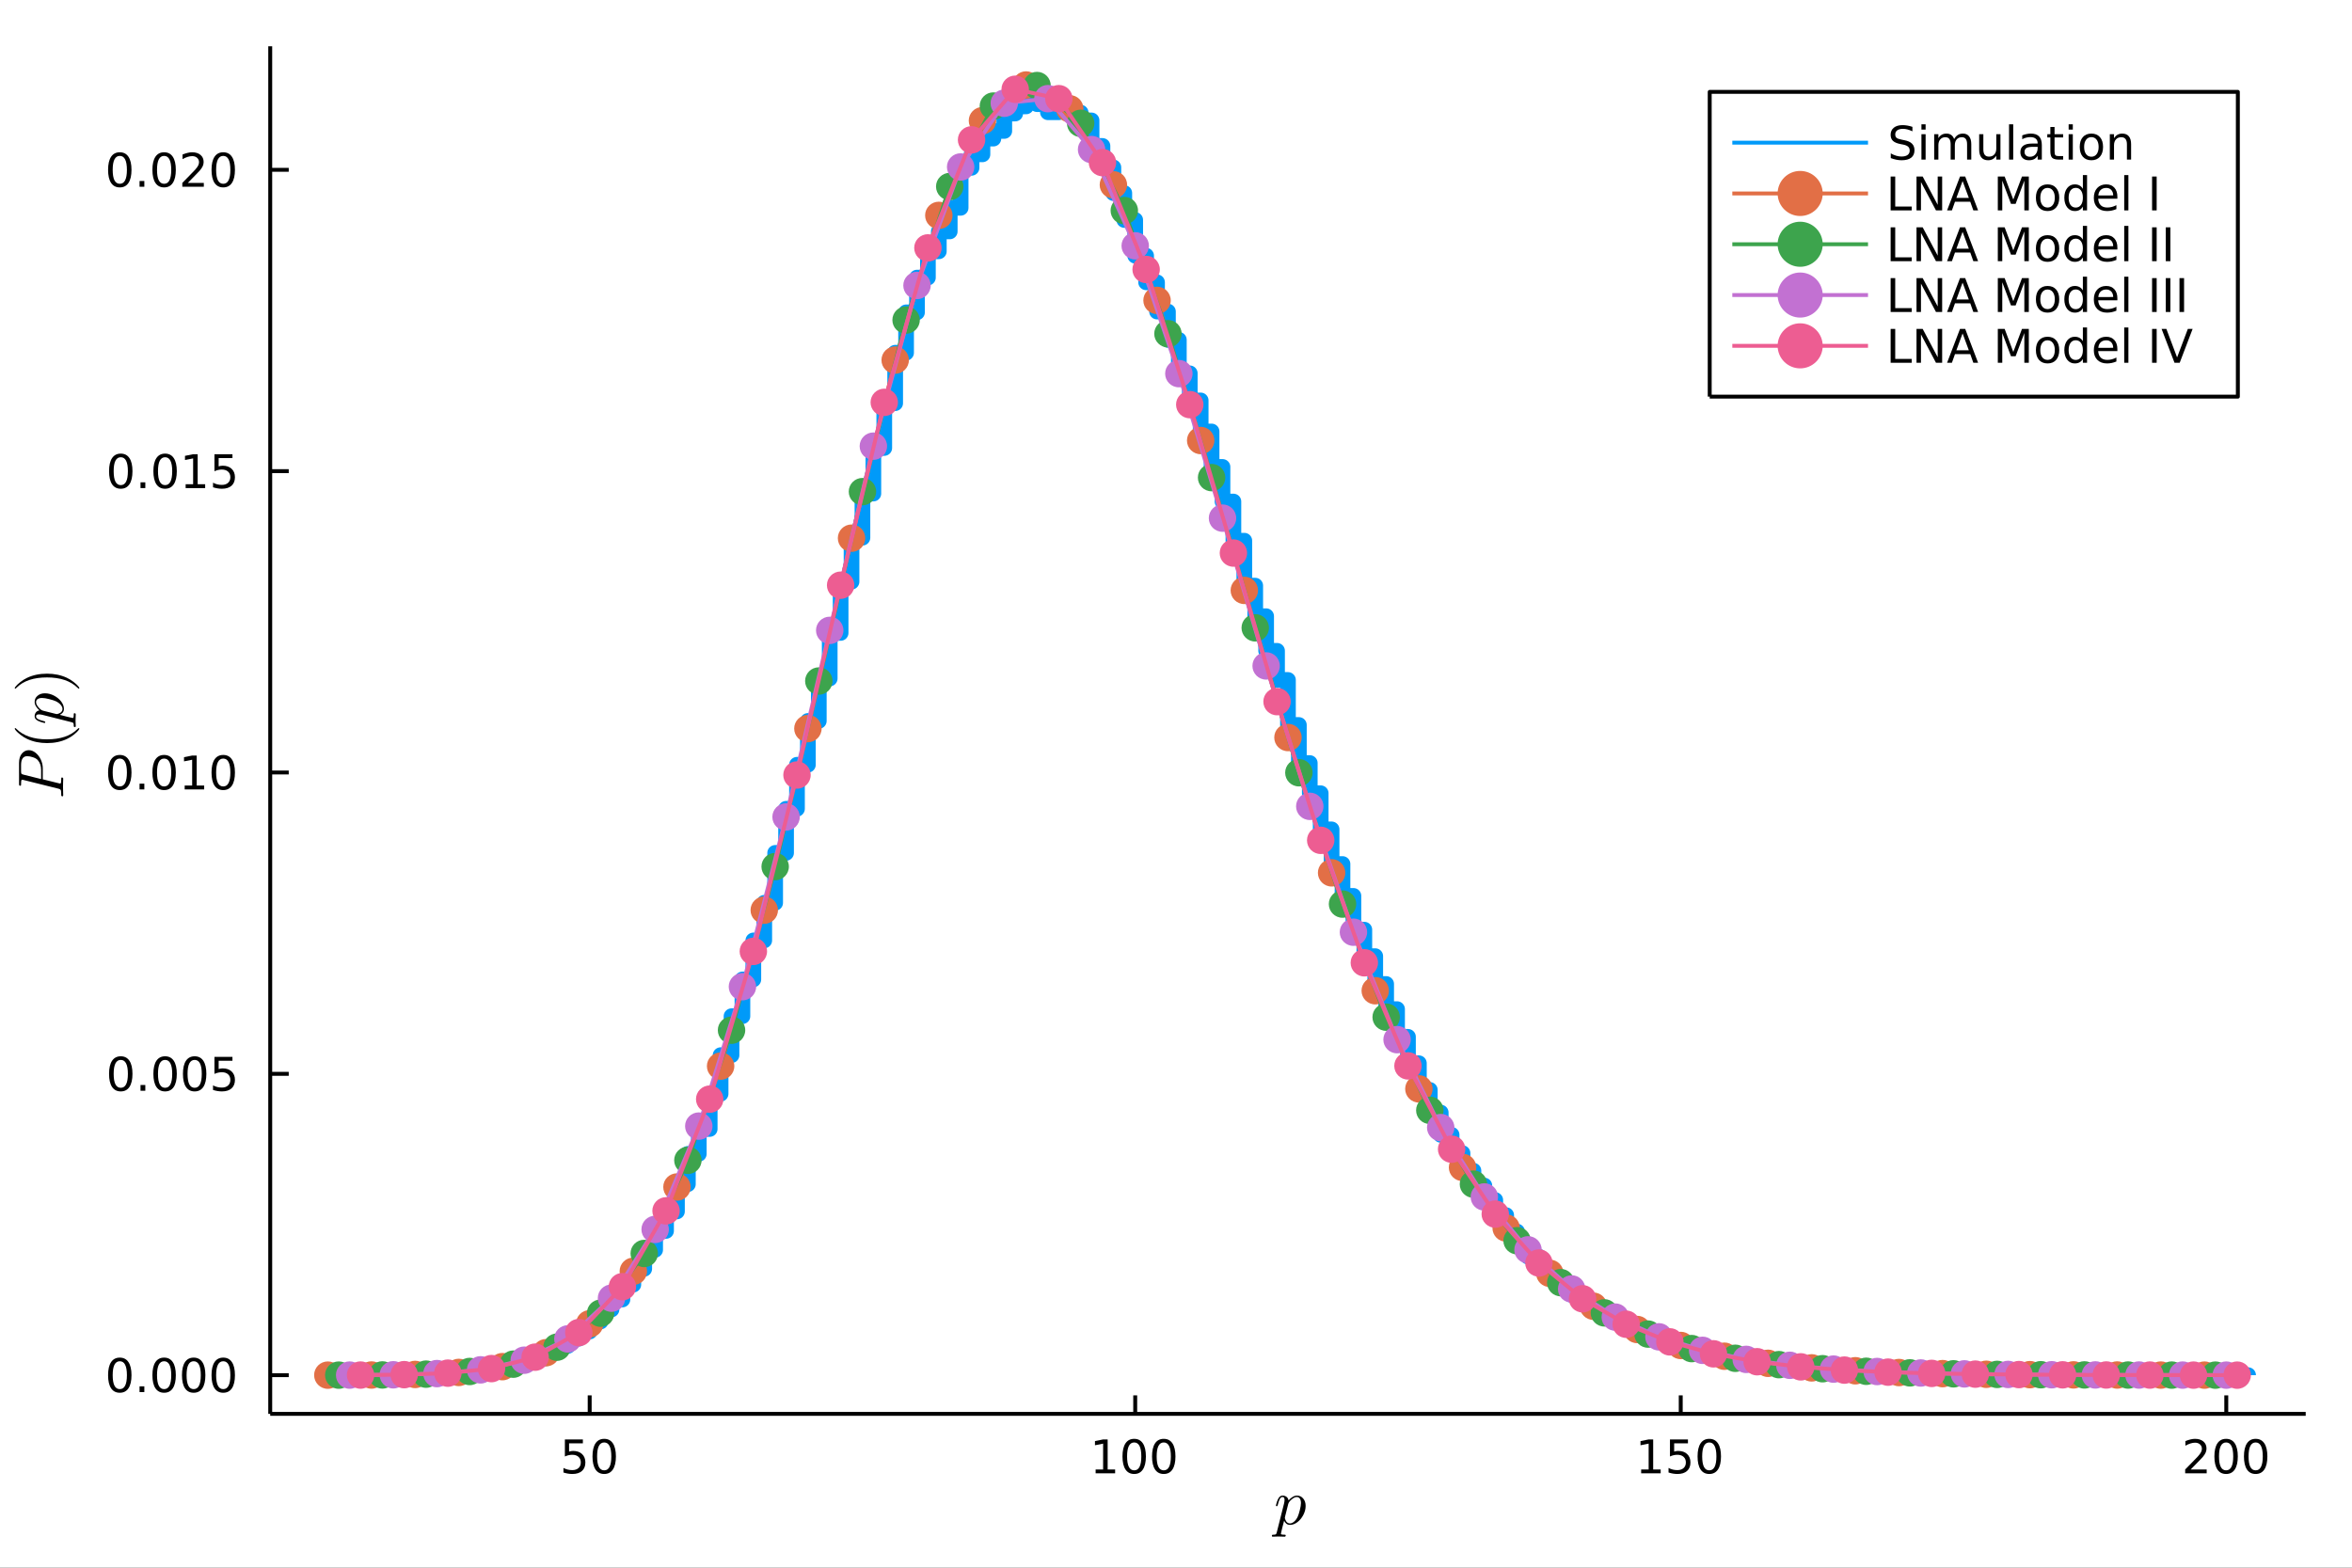 <?xml version="1.0" encoding="utf-8"?>
<svg xmlns="http://www.w3.org/2000/svg" xmlns:xlink="http://www.w3.org/1999/xlink" width="600" height="400" viewBox="0 0 2400 1600">
<rect x="0" y="0" width="2400" height="1600" fill="#333333" stroke="none"/>
<defs>
  <clipPath id="clip900">
    <rect x="0" y="0" width="2400" height="1600"/>
  </clipPath>
</defs>
<path clip-path="url(#clip900)" d="
M0 1600 L2400 1600 L2400 0 L0 0  Z
  " fill="#ffffff" fill-rule="evenodd" fill-opacity="1"/>
<defs>
  <clipPath id="clip901">
    <rect x="480" y="0" width="1681" height="1600"/>
  </clipPath>
</defs>
<defs>
  <clipPath id="clip902">
    <rect x="275" y="47" width="2078" height="1397"/>
  </clipPath>
</defs>
<path clip-path="url(#clip900)" d="
M275.736 1443.01 L2352.76 1443.01 L2352.76 47.244 L275.736 47.244  Z
  " fill="#ffffff" fill-rule="evenodd" fill-opacity="1"/>
<polyline clip-path="url(#clip900)" style="stroke:#000000; stroke-linecap:butt; stroke-linejoin:round; stroke-width:4; stroke-opacity:1; fill:none" points="
  275.736,1443.01 2352.76,1443.01 
  "/>
<polyline clip-path="url(#clip900)" style="stroke:#000000; stroke-linecap:butt; stroke-linejoin:round; stroke-width:4; stroke-opacity:1; fill:none" points="
  601.718,1443.01 601.718,1424.11 
  "/>
<polyline clip-path="url(#clip900)" style="stroke:#000000; stroke-linecap:butt; stroke-linejoin:round; stroke-width:4; stroke-opacity:1; fill:none" points="
  1158.38,1443.01 1158.38,1424.11 
  "/>
<polyline clip-path="url(#clip900)" style="stroke:#000000; stroke-linecap:butt; stroke-linejoin:round; stroke-width:4; stroke-opacity:1; fill:none" points="
  1715.04,1443.01 1715.04,1424.11 
  "/>
<polyline clip-path="url(#clip900)" style="stroke:#000000; stroke-linecap:butt; stroke-linejoin:round; stroke-width:4; stroke-opacity:1; fill:none" points="
  2271.71,1443.01 2271.71,1424.11 
  "/>
<path clip-path="url(#clip900)" d="M576.417 1469.12 L594.773 1469.12 L594.773 1473.06 L580.699 1473.06 L580.699 1481.53 Q581.718 1481.18 582.736 1481.02 Q583.755 1480.84 584.773 1480.84 Q590.56 1480.84 593.94 1484.01 Q597.32 1487.18 597.32 1492.6 Q597.32 1498.18 593.847 1501.28 Q590.375 1504.36 584.056 1504.36 Q581.88 1504.36 579.611 1503.99 Q577.366 1503.61 574.959 1502.87 L574.959 1498.18 Q577.042 1499.31 579.264 1499.86 Q581.486 1500.42 583.963 1500.42 Q587.968 1500.42 590.306 1498.31 Q592.644 1496.21 592.644 1492.6 Q592.644 1488.99 590.306 1486.88 Q587.968 1484.77 583.963 1484.77 Q582.088 1484.77 580.213 1485.19 Q578.361 1485.61 576.417 1486.49 L576.417 1469.12 Z" fill="#000000" fill-rule="evenodd" fill-opacity="1" /><path clip-path="url(#clip900)" d="M616.532 1472.2 Q612.921 1472.2 611.093 1475.77 Q609.287 1479.31 609.287 1486.44 Q609.287 1493.55 611.093 1497.11 Q612.921 1500.65 616.532 1500.65 Q620.167 1500.65 621.972 1497.11 Q623.801 1493.55 623.801 1486.44 Q623.801 1479.31 621.972 1475.77 Q620.167 1472.2 616.532 1472.2 M616.532 1468.5 Q622.343 1468.5 625.398 1473.11 Q628.477 1477.69 628.477 1486.44 Q628.477 1495.17 625.398 1499.77 Q622.343 1504.36 616.532 1504.36 Q610.722 1504.36 607.644 1499.77 Q604.588 1495.17 604.588 1486.44 Q604.588 1477.69 607.644 1473.11 Q610.722 1468.5 616.532 1468.5 Z" fill="#000000" fill-rule="evenodd" fill-opacity="1" /><path clip-path="url(#clip900)" d="M1117.99 1499.75 L1125.63 1499.75 L1125.63 1473.38 L1117.32 1475.05 L1117.32 1470.79 L1125.58 1469.12 L1130.26 1469.12 L1130.26 1499.75 L1137.89 1499.75 L1137.89 1503.68 L1117.99 1503.68 L1117.99 1499.75 Z" fill="#000000" fill-rule="evenodd" fill-opacity="1" /><path clip-path="url(#clip900)" d="M1157.34 1472.2 Q1153.73 1472.2 1151.9 1475.77 Q1150.09 1479.31 1150.09 1486.44 Q1150.09 1493.55 1151.9 1497.11 Q1153.73 1500.65 1157.34 1500.65 Q1160.97 1500.65 1162.78 1497.11 Q1164.61 1493.55 1164.61 1486.44 Q1164.61 1479.31 1162.78 1475.77 Q1160.97 1472.2 1157.34 1472.2 M1157.34 1468.5 Q1163.15 1468.5 1166.2 1473.11 Q1169.28 1477.69 1169.28 1486.44 Q1169.28 1495.17 1166.2 1499.77 Q1163.15 1504.36 1157.34 1504.36 Q1151.53 1504.36 1148.45 1499.77 Q1145.39 1495.17 1145.39 1486.44 Q1145.39 1477.69 1148.45 1473.11 Q1151.53 1468.5 1157.34 1468.5 Z" fill="#000000" fill-rule="evenodd" fill-opacity="1" /><path clip-path="url(#clip900)" d="M1187.5 1472.2 Q1183.89 1472.2 1182.06 1475.77 Q1180.26 1479.31 1180.26 1486.44 Q1180.26 1493.55 1182.06 1497.11 Q1183.89 1500.65 1187.5 1500.65 Q1191.13 1500.65 1192.94 1497.11 Q1194.77 1493.55 1194.77 1486.44 Q1194.77 1479.31 1192.94 1475.77 Q1191.13 1472.2 1187.5 1472.2 M1187.5 1468.5 Q1193.31 1468.5 1196.37 1473.11 Q1199.44 1477.69 1199.44 1486.44 Q1199.44 1495.17 1196.37 1499.77 Q1193.31 1504.36 1187.5 1504.36 Q1181.69 1504.36 1178.61 1499.77 Q1175.56 1495.17 1175.56 1486.44 Q1175.56 1477.69 1178.61 1473.11 Q1181.69 1468.5 1187.5 1468.5 Z" fill="#000000" fill-rule="evenodd" fill-opacity="1" /><path clip-path="url(#clip900)" d="M1674.65 1499.75 L1682.29 1499.75 L1682.29 1473.38 L1673.98 1475.05 L1673.98 1470.79 L1682.24 1469.12 L1686.92 1469.12 L1686.92 1499.75 L1694.56 1499.75 L1694.56 1503.68 L1674.65 1503.68 L1674.65 1499.75 Z" fill="#000000" fill-rule="evenodd" fill-opacity="1" /><path clip-path="url(#clip900)" d="M1704.05 1469.12 L1722.4 1469.12 L1722.4 1473.06 L1708.33 1473.06 L1708.33 1481.53 Q1709.35 1481.18 1710.37 1481.02 Q1711.39 1480.84 1712.4 1480.84 Q1718.19 1480.84 1721.57 1484.01 Q1724.95 1487.18 1724.95 1492.6 Q1724.95 1498.18 1721.48 1501.28 Q1718.01 1504.36 1711.69 1504.36 Q1709.51 1504.36 1707.24 1503.99 Q1705 1503.61 1702.59 1502.87 L1702.59 1498.18 Q1704.67 1499.31 1706.89 1499.86 Q1709.12 1500.42 1711.59 1500.42 Q1715.6 1500.42 1717.94 1498.31 Q1720.27 1496.21 1720.27 1492.6 Q1720.27 1488.99 1717.94 1486.88 Q1715.6 1484.77 1711.59 1484.77 Q1709.72 1484.77 1707.84 1485.19 Q1705.99 1485.61 1704.05 1486.49 L1704.05 1469.12 Z" fill="#000000" fill-rule="evenodd" fill-opacity="1" /><path clip-path="url(#clip900)" d="M1744.16 1472.2 Q1740.55 1472.2 1738.72 1475.77 Q1736.92 1479.31 1736.92 1486.44 Q1736.92 1493.55 1738.72 1497.11 Q1740.55 1500.65 1744.16 1500.65 Q1747.8 1500.65 1749.6 1497.11 Q1751.43 1493.55 1751.43 1486.44 Q1751.43 1479.31 1749.6 1475.77 Q1747.8 1472.2 1744.16 1472.2 M1744.16 1468.5 Q1749.97 1468.5 1753.03 1473.11 Q1756.11 1477.69 1756.11 1486.44 Q1756.11 1495.17 1753.03 1499.77 Q1749.97 1504.36 1744.16 1504.36 Q1738.35 1504.36 1735.27 1499.77 Q1732.22 1495.17 1732.22 1486.44 Q1732.22 1477.69 1735.27 1473.11 Q1738.35 1468.5 1744.16 1468.5 Z" fill="#000000" fill-rule="evenodd" fill-opacity="1" /><path clip-path="url(#clip900)" d="M2235.4 1499.75 L2251.72 1499.75 L2251.72 1503.68 L2229.77 1503.68 L2229.77 1499.75 Q2232.44 1496.99 2237.02 1492.36 Q2241.62 1487.71 2242.81 1486.37 Q2245.05 1483.85 2245.93 1482.11 Q2246.83 1480.35 2246.83 1478.66 Q2246.83 1475.91 2244.89 1474.17 Q2242.97 1472.43 2239.87 1472.43 Q2237.67 1472.43 2235.21 1473.2 Q2232.78 1473.96 2230 1475.51 L2230 1470.79 Q2232.83 1469.66 2235.28 1469.08 Q2237.74 1468.5 2239.77 1468.5 Q2245.14 1468.5 2248.34 1471.18 Q2251.53 1473.87 2251.53 1478.36 Q2251.53 1480.49 2250.72 1482.41 Q2249.94 1484.31 2247.83 1486.9 Q2247.25 1487.57 2244.15 1490.79 Q2241.05 1493.99 2235.4 1499.75 Z" fill="#000000" fill-rule="evenodd" fill-opacity="1" /><path clip-path="url(#clip900)" d="M2271.53 1472.2 Q2267.92 1472.2 2266.09 1475.77 Q2264.29 1479.31 2264.29 1486.44 Q2264.29 1493.55 2266.09 1497.11 Q2267.92 1500.65 2271.53 1500.65 Q2275.17 1500.65 2276.97 1497.11 Q2278.8 1493.55 2278.8 1486.44 Q2278.8 1479.31 2276.97 1475.77 Q2275.17 1472.2 2271.53 1472.2 M2271.53 1468.5 Q2277.34 1468.5 2280.4 1473.11 Q2283.48 1477.69 2283.48 1486.44 Q2283.48 1495.17 2280.4 1499.77 Q2277.34 1504.36 2271.53 1504.36 Q2265.72 1504.36 2262.64 1499.77 Q2259.59 1495.17 2259.59 1486.44 Q2259.59 1477.69 2262.64 1473.11 Q2265.72 1468.5 2271.53 1468.5 Z" fill="#000000" fill-rule="evenodd" fill-opacity="1" /><path clip-path="url(#clip900)" d="M2301.69 1472.2 Q2298.08 1472.2 2296.25 1475.77 Q2294.45 1479.31 2294.45 1486.44 Q2294.45 1493.55 2296.25 1497.11 Q2298.08 1500.65 2301.69 1500.65 Q2305.33 1500.65 2307.13 1497.11 Q2308.96 1493.55 2308.96 1486.44 Q2308.96 1479.31 2307.13 1475.77 Q2305.33 1472.2 2301.69 1472.2 M2301.69 1468.5 Q2307.5 1468.5 2310.56 1473.11 Q2313.64 1477.69 2313.64 1486.44 Q2313.64 1495.17 2310.56 1499.77 Q2307.5 1504.36 2301.69 1504.36 Q2295.88 1504.36 2292.81 1499.77 Q2289.75 1495.17 2289.75 1486.44 Q2289.75 1477.69 2292.81 1473.11 Q2295.88 1468.5 2301.69 1468.5 Z" fill="#000000" fill-rule="evenodd" fill-opacity="1" /><path clip-path="url(#clip900)" d="M1332.28 1536.96 Q1332.28 1541.66 1329.9 1546.2 Q1327.54 1550.74 1323.84 1553.55 Q1320.14 1556.31 1316.37 1556.31 Q1314.11 1556.31 1312.6 1555.09 Q1311.12 1553.84 1310.31 1552.06 Q1309.7 1554.25 1308.38 1559.5 Q1307.06 1564.75 1307.06 1565.27 Q1307.06 1565.56 1307.13 1565.69 Q1307.19 1565.82 1307.48 1565.98 Q1307.77 1566.17 1308.48 1566.23 Q1309.19 1566.33 1310.38 1566.33 Q1310.99 1566.33 1311.22 1566.33 Q1311.47 1566.36 1311.7 1566.52 Q1311.96 1566.69 1311.96 1567.04 Q1311.96 1568.36 1310.76 1568.36 Q1309.7 1568.36 1307.51 1568.26 Q1305.32 1568.17 1304.23 1568.17 Q1303.29 1568.17 1301.43 1568.26 Q1299.56 1568.36 1298.69 1568.36 Q1297.82 1568.36 1297.82 1567.59 Q1297.82 1567.14 1297.95 1566.85 Q1298.04 1566.59 1298.3 1566.46 Q1298.56 1566.36 1298.78 1566.33 Q1298.98 1566.33 1299.36 1566.33 Q1300.85 1566.33 1301.49 1566.07 Q1302.13 1565.85 1302.36 1565.36 Q1302.62 1564.91 1302.91 1563.63 L1310.31 1534.25 Q1310.76 1532.29 1310.76 1530.9 Q1310.76 1529.17 1310.22 1528.52 Q1309.67 1527.88 1308.7 1527.88 Q1307.03 1527.88 1305.93 1529.87 Q1304.84 1531.87 1303.91 1535.74 Q1303.62 1536.8 1303.42 1537.02 Q1303.26 1537.25 1302.78 1537.25 Q1301.97 1537.22 1301.97 1536.57 Q1301.97 1536.41 1302.23 1535.38 Q1302.49 1534.32 1302.97 1532.77 Q1303.49 1531.19 1304.03 1530.2 Q1304.36 1529.52 1304.65 1529.07 Q1304.94 1528.62 1305.52 1527.91 Q1306.13 1527.2 1307 1526.81 Q1307.87 1526.43 1308.93 1526.43 Q1310.99 1526.43 1312.7 1527.65 Q1314.4 1528.88 1314.86 1531.36 Q1316.69 1529.2 1318.95 1527.81 Q1321.2 1526.43 1323.49 1526.43 Q1327.29 1526.43 1329.77 1529.39 Q1332.28 1532.32 1332.28 1536.96 M1327.51 1534.06 Q1327.51 1531.13 1326.38 1529.52 Q1325.29 1527.88 1323.29 1527.88 Q1320.81 1527.88 1317.95 1530.39 Q1315.11 1532.77 1314.53 1534.99 L1311.28 1547.91 L1311.09 1548.97 Q1311.09 1549.17 1311.18 1549.74 Q1311.31 1550.29 1311.67 1551.19 Q1312.05 1552.1 1312.57 1552.9 Q1313.12 1553.67 1314.08 1554.25 Q1315.08 1554.83 1316.3 1554.83 Q1318.27 1554.83 1320.39 1553.09 Q1322.55 1551.36 1324.16 1548.07 Q1325.16 1545.94 1326.32 1541.37 Q1327.51 1536.77 1327.51 1534.06 Z" fill="#000000" fill-rule="evenodd" fill-opacity="1" /><polyline clip-path="url(#clip900)" style="stroke:#000000; stroke-linecap:butt; stroke-linejoin:round; stroke-width:4; stroke-opacity:1; fill:none" points="
  275.736,1443.01 275.736,47.244 
  "/>
<polyline clip-path="url(#clip900)" style="stroke:#000000; stroke-linecap:butt; stroke-linejoin:round; stroke-width:4; stroke-opacity:1; fill:none" points="
  275.736,1403.51 294.634,1403.51 
  "/>
<polyline clip-path="url(#clip900)" style="stroke:#000000; stroke-linecap:butt; stroke-linejoin:round; stroke-width:4; stroke-opacity:1; fill:none" points="
  275.736,1095.96 294.634,1095.96 
  "/>
<polyline clip-path="url(#clip900)" style="stroke:#000000; stroke-linecap:butt; stroke-linejoin:round; stroke-width:4; stroke-opacity:1; fill:none" points="
  275.736,788.415 294.634,788.415 
  "/>
<polyline clip-path="url(#clip900)" style="stroke:#000000; stroke-linecap:butt; stroke-linejoin:round; stroke-width:4; stroke-opacity:1; fill:none" points="
  275.736,480.867 294.634,480.867 
  "/>
<polyline clip-path="url(#clip900)" style="stroke:#000000; stroke-linecap:butt; stroke-linejoin:round; stroke-width:4; stroke-opacity:1; fill:none" points="
  275.736,173.32 294.634,173.32 
  "/>
<path clip-path="url(#clip900)" d="M122.237 1389.31 Q118.626 1389.31 116.797 1392.87 Q114.991 1396.41 114.991 1403.54 Q114.991 1410.65 116.797 1414.22 Q118.626 1417.76 122.237 1417.76 Q125.871 1417.76 127.676 1414.22 Q129.505 1410.65 129.505 1403.54 Q129.505 1396.41 127.676 1392.87 Q125.871 1389.31 122.237 1389.31 M122.237 1385.6 Q128.047 1385.6 131.102 1390.21 Q134.181 1394.79 134.181 1403.54 Q134.181 1412.27 131.102 1416.88 Q128.047 1421.46 122.237 1421.46 Q116.426 1421.46 113.348 1416.88 Q110.292 1412.27 110.292 1403.54 Q110.292 1394.79 113.348 1390.21 Q116.426 1385.6 122.237 1385.6 Z" fill="#000000" fill-rule="evenodd" fill-opacity="1" /><path clip-path="url(#clip900)" d="M142.399 1414.91 L147.283 1414.91 L147.283 1420.79 L142.399 1420.79 L142.399 1414.91 Z" fill="#000000" fill-rule="evenodd" fill-opacity="1" /><path clip-path="url(#clip900)" d="M167.468 1389.31 Q163.857 1389.31 162.028 1392.87 Q160.223 1396.41 160.223 1403.54 Q160.223 1410.65 162.028 1414.22 Q163.857 1417.76 167.468 1417.76 Q171.102 1417.76 172.908 1414.22 Q174.736 1410.65 174.736 1403.54 Q174.736 1396.41 172.908 1392.87 Q171.102 1389.31 167.468 1389.31 M167.468 1385.6 Q173.278 1385.6 176.334 1390.21 Q179.412 1394.79 179.412 1403.54 Q179.412 1412.27 176.334 1416.88 Q173.278 1421.46 167.468 1421.46 Q161.658 1421.46 158.579 1416.88 Q155.523 1412.27 155.523 1403.54 Q155.523 1394.79 158.579 1390.21 Q161.658 1385.6 167.468 1385.6 Z" fill="#000000" fill-rule="evenodd" fill-opacity="1" /><path clip-path="url(#clip900)" d="M197.63 1389.31 Q194.019 1389.31 192.19 1392.87 Q190.384 1396.41 190.384 1403.54 Q190.384 1410.65 192.19 1414.22 Q194.019 1417.76 197.63 1417.76 Q201.264 1417.76 203.07 1414.22 Q204.898 1410.65 204.898 1403.54 Q204.898 1396.41 203.07 1392.87 Q201.264 1389.31 197.63 1389.31 M197.63 1385.6 Q203.44 1385.6 206.495 1390.21 Q209.574 1394.79 209.574 1403.54 Q209.574 1412.27 206.495 1416.88 Q203.44 1421.46 197.63 1421.46 Q191.82 1421.46 188.741 1416.88 Q185.685 1412.27 185.685 1403.54 Q185.685 1394.79 188.741 1390.21 Q191.82 1385.6 197.63 1385.6 Z" fill="#000000" fill-rule="evenodd" fill-opacity="1" /><path clip-path="url(#clip900)" d="M227.792 1389.31 Q224.181 1389.31 222.352 1392.87 Q220.546 1396.41 220.546 1403.54 Q220.546 1410.65 222.352 1414.22 Q224.181 1417.76 227.792 1417.76 Q231.426 1417.76 233.231 1414.22 Q235.06 1410.65 235.06 1403.54 Q235.06 1396.41 233.231 1392.87 Q231.426 1389.31 227.792 1389.31 M227.792 1385.6 Q233.602 1385.6 236.657 1390.21 Q239.736 1394.79 239.736 1403.54 Q239.736 1412.27 236.657 1416.88 Q233.602 1421.46 227.792 1421.46 Q221.981 1421.46 218.903 1416.88 Q215.847 1412.27 215.847 1403.54 Q215.847 1394.79 218.903 1390.21 Q221.981 1385.6 227.792 1385.6 Z" fill="#000000" fill-rule="evenodd" fill-opacity="1" /><path clip-path="url(#clip900)" d="M123.232 1081.76 Q119.621 1081.76 117.792 1085.33 Q115.987 1088.87 115.987 1096 Q115.987 1103.1 117.792 1106.67 Q119.621 1110.21 123.232 1110.21 Q126.866 1110.21 128.672 1106.67 Q130.5 1103.1 130.5 1096 Q130.5 1088.87 128.672 1085.33 Q126.866 1081.76 123.232 1081.76 M123.232 1078.06 Q129.042 1078.06 132.098 1082.66 Q135.176 1087.25 135.176 1096 Q135.176 1104.72 132.098 1109.33 Q129.042 1113.91 123.232 1113.91 Q117.422 1113.91 114.343 1109.33 Q111.288 1104.72 111.288 1096 Q111.288 1087.25 114.343 1082.66 Q117.422 1078.06 123.232 1078.06 Z" fill="#000000" fill-rule="evenodd" fill-opacity="1" /><path clip-path="url(#clip900)" d="M143.394 1107.36 L148.278 1107.36 L148.278 1113.24 L143.394 1113.24 L143.394 1107.36 Z" fill="#000000" fill-rule="evenodd" fill-opacity="1" /><path clip-path="url(#clip900)" d="M168.463 1081.76 Q164.852 1081.76 163.023 1085.33 Q161.218 1088.87 161.218 1096 Q161.218 1103.1 163.023 1106.67 Q164.852 1110.21 168.463 1110.21 Q172.097 1110.21 173.903 1106.67 Q175.732 1103.1 175.732 1096 Q175.732 1088.87 173.903 1085.33 Q172.097 1081.76 168.463 1081.76 M168.463 1078.06 Q174.273 1078.06 177.329 1082.66 Q180.408 1087.25 180.408 1096 Q180.408 1104.72 177.329 1109.33 Q174.273 1113.91 168.463 1113.91 Q162.653 1113.91 159.574 1109.33 Q156.519 1104.72 156.519 1096 Q156.519 1087.25 159.574 1082.66 Q162.653 1078.06 168.463 1078.06 Z" fill="#000000" fill-rule="evenodd" fill-opacity="1" /><path clip-path="url(#clip900)" d="M198.625 1081.76 Q195.014 1081.76 193.185 1085.33 Q191.38 1088.87 191.38 1096 Q191.38 1103.1 193.185 1106.67 Q195.014 1110.21 198.625 1110.21 Q202.259 1110.21 204.065 1106.67 Q205.894 1103.1 205.894 1096 Q205.894 1088.87 204.065 1085.33 Q202.259 1081.76 198.625 1081.76 M198.625 1078.06 Q204.435 1078.06 207.491 1082.66 Q210.569 1087.25 210.569 1096 Q210.569 1104.72 207.491 1109.33 Q204.435 1113.91 198.625 1113.91 Q192.815 1113.91 189.736 1109.33 Q186.681 1104.72 186.681 1096 Q186.681 1087.25 189.736 1082.66 Q192.815 1078.06 198.625 1078.06 Z" fill="#000000" fill-rule="evenodd" fill-opacity="1" /><path clip-path="url(#clip900)" d="M218.833 1078.68 L237.19 1078.68 L237.19 1082.62 L223.116 1082.62 L223.116 1091.09 Q224.134 1090.74 225.153 1090.58 Q226.171 1090.39 227.19 1090.39 Q232.977 1090.39 236.356 1093.57 Q239.736 1096.74 239.736 1102.15 Q239.736 1107.73 236.264 1110.83 Q232.792 1113.91 226.472 1113.91 Q224.296 1113.91 222.028 1113.54 Q219.782 1113.17 217.375 1112.43 L217.375 1107.73 Q219.458 1108.87 221.681 1109.42 Q223.903 1109.98 226.38 1109.98 Q230.384 1109.98 232.722 1107.87 Q235.06 1105.77 235.06 1102.15 Q235.06 1098.54 232.722 1096.44 Q230.384 1094.33 226.38 1094.33 Q224.505 1094.33 222.63 1094.75 Q220.778 1095.16 218.833 1096.04 L218.833 1078.68 Z" fill="#000000" fill-rule="evenodd" fill-opacity="1" /><path clip-path="url(#clip900)" d="M122.237 774.213 Q118.626 774.213 116.797 777.778 Q114.991 781.32 114.991 788.449 Q114.991 795.556 116.797 799.121 Q118.626 802.662 122.237 802.662 Q125.871 802.662 127.676 799.121 Q129.505 795.556 129.505 788.449 Q129.505 781.32 127.676 777.778 Q125.871 774.213 122.237 774.213 M122.237 770.51 Q128.047 770.51 131.102 775.116 Q134.181 779.699 134.181 788.449 Q134.181 797.176 131.102 801.783 Q128.047 806.366 122.237 806.366 Q116.426 806.366 113.348 801.783 Q110.292 797.176 110.292 788.449 Q110.292 779.699 113.348 775.116 Q116.426 770.51 122.237 770.51 Z" fill="#000000" fill-rule="evenodd" fill-opacity="1" /><path clip-path="url(#clip900)" d="M142.399 799.815 L147.283 799.815 L147.283 805.695 L142.399 805.695 L142.399 799.815 Z" fill="#000000" fill-rule="evenodd" fill-opacity="1" /><path clip-path="url(#clip900)" d="M167.468 774.213 Q163.857 774.213 162.028 777.778 Q160.223 781.32 160.223 788.449 Q160.223 795.556 162.028 799.121 Q163.857 802.662 167.468 802.662 Q171.102 802.662 172.908 799.121 Q174.736 795.556 174.736 788.449 Q174.736 781.32 172.908 777.778 Q171.102 774.213 167.468 774.213 M167.468 770.51 Q173.278 770.51 176.334 775.116 Q179.412 779.699 179.412 788.449 Q179.412 797.176 176.334 801.783 Q173.278 806.366 167.468 806.366 Q161.658 806.366 158.579 801.783 Q155.523 797.176 155.523 788.449 Q155.523 779.699 158.579 775.116 Q161.658 770.51 167.468 770.51 Z" fill="#000000" fill-rule="evenodd" fill-opacity="1" /><path clip-path="url(#clip900)" d="M188.44 801.759 L196.079 801.759 L196.079 775.394 L187.769 777.06 L187.769 772.801 L196.033 771.135 L200.708 771.135 L200.708 801.759 L208.347 801.759 L208.347 805.695 L188.44 805.695 L188.44 801.759 Z" fill="#000000" fill-rule="evenodd" fill-opacity="1" /><path clip-path="url(#clip900)" d="M227.792 774.213 Q224.181 774.213 222.352 777.778 Q220.546 781.32 220.546 788.449 Q220.546 795.556 222.352 799.121 Q224.181 802.662 227.792 802.662 Q231.426 802.662 233.231 799.121 Q235.06 795.556 235.06 788.449 Q235.06 781.32 233.231 777.778 Q231.426 774.213 227.792 774.213 M227.792 770.51 Q233.602 770.51 236.657 775.116 Q239.736 779.699 239.736 788.449 Q239.736 797.176 236.657 801.783 Q233.602 806.366 227.792 806.366 Q221.981 806.366 218.903 801.783 Q215.847 797.176 215.847 788.449 Q215.847 779.699 218.903 775.116 Q221.981 770.51 227.792 770.51 Z" fill="#000000" fill-rule="evenodd" fill-opacity="1" /><path clip-path="url(#clip900)" d="M123.232 466.666 Q119.621 466.666 117.792 470.231 Q115.987 473.772 115.987 480.902 Q115.987 488.008 117.792 491.573 Q119.621 495.115 123.232 495.115 Q126.866 495.115 128.672 491.573 Q130.5 488.008 130.5 480.902 Q130.5 473.772 128.672 470.231 Q126.866 466.666 123.232 466.666 M123.232 462.962 Q129.042 462.962 132.098 467.569 Q135.176 472.152 135.176 480.902 Q135.176 489.629 132.098 494.235 Q129.042 498.818 123.232 498.818 Q117.422 498.818 114.343 494.235 Q111.288 489.629 111.288 480.902 Q111.288 472.152 114.343 467.569 Q117.422 462.962 123.232 462.962 Z" fill="#000000" fill-rule="evenodd" fill-opacity="1" /><path clip-path="url(#clip900)" d="M143.394 492.267 L148.278 492.267 L148.278 498.147 L143.394 498.147 L143.394 492.267 Z" fill="#000000" fill-rule="evenodd" fill-opacity="1" /><path clip-path="url(#clip900)" d="M168.463 466.666 Q164.852 466.666 163.023 470.231 Q161.218 473.772 161.218 480.902 Q161.218 488.008 163.023 491.573 Q164.852 495.115 168.463 495.115 Q172.097 495.115 173.903 491.573 Q175.732 488.008 175.732 480.902 Q175.732 473.772 173.903 470.231 Q172.097 466.666 168.463 466.666 M168.463 462.962 Q174.273 462.962 177.329 467.569 Q180.408 472.152 180.408 480.902 Q180.408 489.629 177.329 494.235 Q174.273 498.818 168.463 498.818 Q162.653 498.818 159.574 494.235 Q156.519 489.629 156.519 480.902 Q156.519 472.152 159.574 467.569 Q162.653 462.962 168.463 462.962 Z" fill="#000000" fill-rule="evenodd" fill-opacity="1" /><path clip-path="url(#clip900)" d="M189.435 494.212 L197.074 494.212 L197.074 467.846 L188.764 469.513 L188.764 465.254 L197.028 463.587 L201.704 463.587 L201.704 494.212 L209.343 494.212 L209.343 498.147 L189.435 498.147 L189.435 494.212 Z" fill="#000000" fill-rule="evenodd" fill-opacity="1" /><path clip-path="url(#clip900)" d="M218.833 463.587 L237.19 463.587 L237.19 467.522 L223.116 467.522 L223.116 475.994 Q224.134 475.647 225.153 475.485 Q226.171 475.3 227.19 475.3 Q232.977 475.3 236.356 478.471 Q239.736 481.643 239.736 487.059 Q239.736 492.638 236.264 495.74 Q232.792 498.818 226.472 498.818 Q224.296 498.818 222.028 498.448 Q219.782 498.078 217.375 497.337 L217.375 492.638 Q219.458 493.772 221.681 494.328 Q223.903 494.883 226.38 494.883 Q230.384 494.883 232.722 492.777 Q235.06 490.67 235.06 487.059 Q235.06 483.448 232.722 481.342 Q230.384 479.235 226.38 479.235 Q224.505 479.235 222.63 479.652 Q220.778 480.068 218.833 480.948 L218.833 463.587 Z" fill="#000000" fill-rule="evenodd" fill-opacity="1" /><path clip-path="url(#clip900)" d="M122.237 159.118 Q118.626 159.118 116.797 162.683 Q114.991 166.225 114.991 173.354 Q114.991 180.461 116.797 184.026 Q118.626 187.567 122.237 187.567 Q125.871 187.567 127.676 184.026 Q129.505 180.461 129.505 173.354 Q129.505 166.225 127.676 162.683 Q125.871 159.118 122.237 159.118 M122.237 155.415 Q128.047 155.415 131.102 160.021 Q134.181 164.604 134.181 173.354 Q134.181 182.081 131.102 186.688 Q128.047 191.271 122.237 191.271 Q116.426 191.271 113.348 186.688 Q110.292 182.081 110.292 173.354 Q110.292 164.604 113.348 160.021 Q116.426 155.415 122.237 155.415 Z" fill="#000000" fill-rule="evenodd" fill-opacity="1" /><path clip-path="url(#clip900)" d="M142.399 184.72 L147.283 184.72 L147.283 190.6 L142.399 190.6 L142.399 184.72 Z" fill="#000000" fill-rule="evenodd" fill-opacity="1" /><path clip-path="url(#clip900)" d="M167.468 159.118 Q163.857 159.118 162.028 162.683 Q160.223 166.225 160.223 173.354 Q160.223 180.461 162.028 184.026 Q163.857 187.567 167.468 187.567 Q171.102 187.567 172.908 184.026 Q174.736 180.461 174.736 173.354 Q174.736 166.225 172.908 162.683 Q171.102 159.118 167.468 159.118 M167.468 155.415 Q173.278 155.415 176.334 160.021 Q179.412 164.604 179.412 173.354 Q179.412 182.081 176.334 186.688 Q173.278 191.271 167.468 191.271 Q161.658 191.271 158.579 186.688 Q155.523 182.081 155.523 173.354 Q155.523 164.604 158.579 160.021 Q161.658 155.415 167.468 155.415 Z" fill="#000000" fill-rule="evenodd" fill-opacity="1" /><path clip-path="url(#clip900)" d="M191.658 186.664 L207.977 186.664 L207.977 190.6 L186.033 190.6 L186.033 186.664 Q188.695 183.91 193.278 179.28 Q197.884 174.627 199.065 173.285 Q201.31 170.762 202.19 169.026 Q203.093 167.266 203.093 165.577 Q203.093 162.822 201.148 161.086 Q199.227 159.35 196.125 159.35 Q193.926 159.35 191.472 160.114 Q189.042 160.878 186.264 162.428 L186.264 157.706 Q189.088 156.572 191.542 155.993 Q193.995 155.415 196.033 155.415 Q201.403 155.415 204.597 158.1 Q207.792 160.785 207.792 165.276 Q207.792 167.405 206.982 169.327 Q206.195 171.225 204.088 173.817 Q203.509 174.489 200.407 177.706 Q197.306 180.901 191.658 186.664 Z" fill="#000000" fill-rule="evenodd" fill-opacity="1" /><path clip-path="url(#clip900)" d="M227.792 159.118 Q224.181 159.118 222.352 162.683 Q220.546 166.225 220.546 173.354 Q220.546 180.461 222.352 184.026 Q224.181 187.567 227.792 187.567 Q231.426 187.567 233.231 184.026 Q235.06 180.461 235.06 173.354 Q235.06 166.225 233.231 162.683 Q231.426 159.118 227.792 159.118 M227.792 155.415 Q233.602 155.415 236.657 160.021 Q239.736 164.604 239.736 173.354 Q239.736 182.081 236.657 186.688 Q233.602 191.271 227.792 191.271 Q221.981 191.271 218.903 186.688 Q215.847 182.081 215.847 173.354 Q215.847 164.604 218.903 160.021 Q221.981 155.415 227.792 155.415 Z" fill="#000000" fill-rule="evenodd" fill-opacity="1" /><path clip-path="url(#clip900)" d="M29.392 765.64 Q33 765.64 36.317 768.313 Q39.634 770.954 41.663 775.269 Q43.66 779.553 43.66 784.158 L43.66 795.366 L60.149 799.456 Q60.246 799.488 60.664 799.585 Q61.051 799.681 61.276 799.681 Q62.081 799.681 62.275 798.683 Q62.468 797.652 62.468 795.366 Q62.468 793.884 62.726 793.659 Q62.887 793.53 63.176 793.53 Q63.627 793.53 63.949 793.659 Q64.239 793.788 64.336 794.045 Q64.433 794.271 64.465 794.432 Q64.497 794.593 64.497 794.85 Q64.497 795.527 64.433 796.976 Q64.368 798.393 64.368 799.134 L64.304 803.353 L64.497 811.726 Q64.497 812.725 63.692 812.725 Q63.08 812.725 62.822 812.467 Q62.532 812.209 62.5 811.92 Q62.468 811.63 62.468 810.889 Q62.468 809.279 62.371 808.312 Q62.275 807.346 62.146 806.734 Q61.985 806.09 61.534 805.768 Q61.083 805.414 60.697 805.253 Q60.278 805.092 59.344 804.866 L23.918 796.042 Q22.855 795.784 22.694 795.784 Q22.146 795.784 21.953 796.106 Q21.727 796.396 21.631 797.234 Q21.502 798.844 21.502 800.068 Q21.502 800.873 21.47 801.195 Q21.438 801.485 21.277 801.742 Q21.083 801.968 20.697 801.968 Q20.085 801.968 19.827 801.71 Q19.538 801.42 19.505 801.098 Q19.441 800.776 19.441 800.003 L19.441 778.619 Q19.441 772.467 22.372 769.054 Q25.302 765.64 29.392 765.64 M27.814 771.759 Q21.502 771.759 21.502 780.744 L21.502 787.057 Q21.502 789.15 21.889 789.665 Q22.243 790.181 24.014 790.631 L41.953 795.108 L41.953 785.801 Q41.953 779.553 38.442 775.656 Q36.832 773.884 33.483 772.822 Q30.133 771.759 27.814 771.759 Z" fill="#000000" fill-rule="evenodd" fill-opacity="1" /><path clip-path="url(#clip900)" d="M48.008 758.402 Q36.864 758.402 27.879 754.247 Q24.111 752.476 20.955 749.996 Q17.798 747.516 16.414 745.874 Q15.029 744.231 15.029 743.781 Q15.029 743.136 15.673 743.104 Q15.995 743.104 16.8 743.974 Q27.621 754.602 48.008 754.57 Q68.458 754.57 78.861 744.231 Q79.988 743.104 80.342 743.104 Q80.986 743.104 80.986 743.781 Q80.986 744.231 79.666 745.81 Q78.345 747.388 75.318 749.835 Q72.291 752.283 68.587 754.054 Q59.602 758.402 48.008 758.402 Z" fill="#000000" fill-rule="evenodd" fill-opacity="1" /><path clip-path="url(#clip900)" d="M45.882 707.59 Q50.584 707.59 55.125 709.974 Q59.666 712.325 62.468 716.028 Q65.238 719.732 65.238 723.5 Q65.238 725.754 64.014 727.268 Q62.758 728.75 60.986 729.555 Q63.176 730.167 68.426 731.487 Q73.676 732.808 74.191 732.808 Q74.481 732.808 74.61 732.743 Q74.738 732.679 74.899 732.389 Q75.093 732.099 75.157 731.39 Q75.254 730.682 75.254 729.49 Q75.254 728.878 75.254 728.653 Q75.286 728.395 75.447 728.17 Q75.608 727.912 75.962 727.912 Q77.283 727.912 77.283 729.104 Q77.283 730.167 77.186 732.357 Q77.089 734.547 77.089 735.642 Q77.089 736.576 77.186 738.444 Q77.283 740.312 77.283 741.181 Q77.283 742.051 76.51 742.051 Q76.059 742.051 75.769 741.922 Q75.511 741.825 75.382 741.568 Q75.286 741.31 75.254 741.084 Q75.254 740.891 75.254 740.505 Q75.254 739.023 74.996 738.379 Q74.771 737.735 74.287 737.51 Q73.837 737.252 72.548 736.962 L43.177 729.555 Q41.212 729.104 39.827 729.104 Q38.088 729.104 37.444 729.651 Q36.8 730.199 36.8 731.165 Q36.8 732.84 38.797 733.935 Q40.793 735.03 44.658 735.964 Q45.721 736.254 45.946 736.447 Q46.172 736.608 46.172 737.091 Q46.14 737.896 45.495 737.896 Q45.334 737.896 44.304 737.638 Q43.241 737.381 41.695 736.898 Q40.117 736.382 39.119 735.835 Q38.442 735.513 37.992 735.223 Q37.541 734.933 36.832 734.353 Q36.124 733.742 35.737 732.872 Q35.351 732.002 35.351 730.94 Q35.351 728.878 36.574 727.172 Q37.798 725.465 40.278 725.014 Q38.12 723.178 36.736 720.924 Q35.351 718.669 35.351 716.383 Q35.351 712.582 38.314 710.102 Q41.244 707.59 45.882 707.59 M42.983 712.357 Q40.053 712.357 38.442 713.484 Q36.8 714.579 36.8 716.576 Q36.8 719.056 39.312 721.922 Q41.695 724.756 43.917 725.336 L56.832 728.589 L57.895 728.782 Q58.088 728.782 58.668 728.685 Q59.215 728.556 60.117 728.202 Q61.019 727.816 61.824 727.3 Q62.597 726.753 63.176 725.787 Q63.756 724.788 63.756 723.564 Q63.756 721.6 62.017 719.474 Q60.278 717.317 56.993 715.706 Q54.867 714.708 50.294 713.548 Q45.689 712.357 42.983 712.357 Z" fill="#000000" fill-rule="evenodd" fill-opacity="1" /><path clip-path="url(#clip900)" d="M80.342 702.859 Q80.02 702.859 79.215 702.022 Q68.394 691.394 48.008 691.394 Q27.557 691.394 17.219 701.603 Q16.027 702.859 15.673 702.859 Q15.029 702.859 15.029 702.215 Q15.029 701.764 16.349 700.186 Q17.67 698.576 20.697 696.16 Q23.724 693.713 27.428 691.909 Q36.413 687.561 48.008 687.561 Q59.151 687.561 68.136 691.716 Q71.904 693.487 75.061 695.967 Q78.217 698.447 79.602 700.089 Q80.986 701.732 80.986 702.215 Q80.986 702.859 80.342 702.859 Z" fill="#000000" fill-rule="evenodd" fill-opacity="1" /><polyline clip-path="url(#clip902)" style="stroke:#009af9; stroke-linecap:butt; stroke-linejoin:round; stroke-width:16; stroke-opacity:1; fill:none" points="
  334.52,1403.51 334.52,1403.45 345.653,1403.45 345.653,1403.4 356.786,1403.4 356.786,1403.31 367.919,1403.31 367.919,1403.29 379.053,1403.29 379.053,1403.01 
  390.186,1403.01 390.186,1402.88 401.319,1402.88 401.319,1402.83 412.452,1402.83 412.452,1402.94 423.586,1402.94 423.586,1402.92 434.719,1402.92 434.719,1402.54 
  445.852,1402.54 445.852,1402.08 456.985,1402.08 456.985,1401.02 468.119,1401.02 468.119,1400.57 479.252,1400.57 479.252,1399.73 490.385,1399.73 490.385,1398.87 
  501.518,1398.87 501.518,1397.13 512.652,1397.13 512.652,1395.67 523.785,1395.67 523.785,1392.6 534.918,1392.6 534.918,1390.4 546.051,1390.4 546.051,1386.21 
  557.185,1386.21 557.185,1380.07 568.318,1380.07 568.318,1373.63 579.451,1373.63 579.451,1366.27 590.584,1366.27 590.584,1358.93 601.718,1358.93 601.718,1348.73 
  612.851,1348.73 612.851,1336.49 623.984,1336.49 623.984,1326.27 635.117,1326.27 635.117,1311.08 646.251,1311.08 646.251,1294.95 657.384,1294.95 657.384,1275.63 
  668.517,1275.63 668.517,1256.29 679.65,1256.29 679.65,1236.39 690.784,1236.39 690.784,1208.56 701.917,1208.56 701.917,1177.66 713.05,1177.66 713.05,1152.25 
  724.183,1152.25 724.183,1116.33 735.317,1116.33 735.317,1076.91 746.45,1076.91 746.45,1037.14 757.583,1037.14 757.583,999.616 768.716,999.616 768.716,959.816 
  779.85,959.816 779.85,921.434 790.983,921.434 790.983,870.473 802.116,870.473 802.116,825.467 813.25,825.467 813.25,780.516 824.383,780.516 824.383,735.806 
  835.516,735.806 835.516,692.486 846.649,692.486 846.649,645.983 857.783,645.983 857.783,593.689 868.916,593.689 868.916,548.767 880.049,548.767 880.049,503.738 
  891.182,503.738 891.182,457.214 902.316,457.214 902.316,411.495 913.449,411.495 913.449,360.009 924.582,360.009 924.582,318.791 935.715,318.791 935.715,283.307 
  946.849,283.307 946.849,256.493 957.982,256.493 957.982,236.185 969.115,236.185 969.115,212.097 980.248,212.097 980.248,171.263 991.382,171.263 991.382,157.528 
  1002.51,157.528 1002.51,141.46 1013.65,141.46 1013.65,133.655 1024.78,133.655 1024.78,115.883 1035.91,115.883 1035.91,108.598 1047.05,108.598 1047.05,104.238 
  1058.18,104.238 1058.18,106.285 1069.31,106.285 1069.31,114.558 1080.45,114.558 1080.45,108.759 1091.58,108.759 1091.58,114.964 1102.71,114.964 1102.71,122.9 
  1113.85,122.9 1113.85,148.947 1124.98,148.947 1124.98,170.857 1136.11,170.857 1136.11,197.056 1147.25,197.056 1147.25,224.494 1158.38,224.494 1158.38,260.973 
  1169.51,260.973 1169.51,288.134 1180.65,288.134 1180.65,317.965 1191.78,317.965 1191.78,346.843 1202.91,346.843 1202.91,381.018 1214.05,381.018 1214.05,408.678 
  1225.18,408.678 1225.18,440.353 1236.31,440.353 1236.31,476.548 1247.45,476.548 1247.45,511.858 1258.58,511.858 1258.58,551.837 1269.71,551.837 1269.71,597.725 
  1280.85,597.725 1280.85,628.902 1291.98,628.902 1291.98,664.231 1303.11,664.231 1303.11,693.974 1314.25,693.974 1314.25,739.933 1325.38,739.933 1325.38,778.773 
  1336.51,778.773 1336.51,809.587 1347.65,809.587 1347.65,846.473 1358.78,846.473 1358.78,881.822 1369.91,881.822 1369.91,914.343 1381.05,914.343 1381.05,948.831 
  1392.18,948.831 1392.18,975.864 1403.31,975.864 1403.31,1004.26 1414.45,1004.26 1414.45,1029.92 1425.58,1029.92 1425.58,1058.19 1436.71,1058.19 1436.71,1085.15 
  1447.84,1085.15 1447.84,1112.37 1458.98,1112.37 1458.98,1135.48 1470.11,1135.48 1470.11,1158.22 1481.24,1158.22 1481.24,1176.94 1492.38,1176.94 1492.38,1194.84 
  1503.51,1194.84 1503.51,1210 1514.64,1210 1514.64,1224.8 1525.78,1224.8 1525.78,1240.2 1536.91,1240.2 1536.91,1256.95 1548.04,1256.95 1548.04,1270.97 
  1559.18,1270.97 1559.18,1282.53 1570.31,1282.53 1570.31,1294.48 1581.44,1294.48 1581.44,1303.36 1592.58,1303.36 1592.58,1313.62 1603.71,1313.62 1603.71,1321.6 
  1614.84,1321.6 1614.84,1328.58 1625.98,1328.58 1625.98,1335.16 1637.11,1335.16 1637.11,1341.18 1648.24,1341.18 1648.24,1346.39 1659.38,1346.39 1659.38,1353.25 
  1670.51,1353.25 1670.51,1358.83 1681.64,1358.83 1681.64,1362.61 1692.78,1362.61 1692.78,1365.44 1703.91,1365.44 1703.91,1369.76 1715.04,1369.76 1715.04,1372.48 
  1726.18,1372.48 1726.18,1375.25 1737.31,1375.25 1737.31,1378.71 1748.44,1378.71 1748.44,1381.62 1759.58,1381.62 1759.58,1384.53 1770.71,1384.53 1770.71,1387.63 
  1781.84,1387.63 1781.84,1389.43 1792.98,1389.43 1792.98,1391.2 1804.11,1391.2 1804.11,1392.27 1815.24,1392.27 1815.24,1393.82 1826.38,1393.82 1826.38,1394.99 
  1837.51,1394.99 1837.51,1395.95 1848.64,1395.95 1848.64,1396.4 1859.78,1396.4 1859.78,1397.23 1870.91,1397.23 1870.91,1398.12 1882.04,1398.12 1882.04,1398.96 
  1893.18,1398.96 1893.18,1399.07 1904.31,1399.07 1904.31,1399.49 1915.44,1399.49 1915.44,1400.05 1926.57,1400.05 1926.57,1400.68 1937.71,1400.68 1937.71,1401.1 
  1948.84,1401.1 1948.84,1401.45 1959.97,1401.45 1959.97,1402.02 1971.11,1402.02 1971.11,1402.16 1982.24,1402.16 1982.24,1402.51 1993.37,1402.51 1993.37,1402.63 
  2004.51,1402.63 2004.51,1402.7 2015.64,1402.7 2015.64,1402.83 2026.77,1402.83 2026.77,1402.94 2037.91,1402.94 2037.91,1403 2049.04,1403 2049.04,1403.11 
  2060.17,1403.11 2060.17,1403.18 2071.31,1403.18 2071.31,1403.3 2082.44,1403.3 2082.44,1403.36 2093.57,1403.36 2093.57,1403.32 2104.71,1403.32 2104.71,1403.24 
  2115.84,1403.24 2115.84,1403.24 2126.97,1403.24 2126.97,1403.29 2138.11,1403.29 2138.11,1403.32 2149.24,1403.32 2149.24,1403.38 2160.37,1403.38 2160.37,1403.39 
  2171.51,1403.39 2171.51,1403.37 2182.64,1403.37 2182.64,1403.35 2193.77,1403.35 2193.77,1403.4 2204.91,1403.4 2204.91,1403.38 2216.04,1403.38 2216.04,1403.45 
  2227.17,1403.45 2227.17,1403.46 2238.31,1403.46 2238.31,1403.47 2249.44,1403.47 2249.44,1403.47 2260.57,1403.47 2260.57,1403.48 2271.71,1403.48 2271.71,1403.48 
  2282.84,1403.48 2282.84,1403.5 2293.97,1403.5 2293.97,1403.51 
  "/>
<polyline clip-path="url(#clip902)" style="stroke:#e26f46; stroke-linecap:butt; stroke-linejoin:round; stroke-width:4; stroke-opacity:1; fill:none" points="
  334.52,1403.48 379.053,1403.35 423.586,1402.76 468.119,1400.71 512.652,1394.81 557.185,1380.57 601.718,1351.04 646.251,1297.47 690.784,1211.47 735.317,1088.1 
  779.85,928.908 824.383,743.581 868.916,549.266 913.449,367.519 957.982,219.832 1002.51,123.158 1047.05,86.747 1091.58,111.041 1136.11,188.619 1180.65,306.592 
  1225.18,449.59 1269.71,602.544 1314.25,752.714 1358.78,890.793 1403.31,1011.13 1447.84,1111.32 1492.38,1191.48 1536.91,1253.35 1581.44,1299.6 1625.98,1333.16 
  1670.51,1356.87 1715.04,1373.19 1759.58,1384.17 1804.11,1391.39 1848.64,1396.05 1893.18,1398.99 1937.71,1400.81 1982.24,1401.92 2026.77,1402.59 2071.31,1402.98 
  2115.84,1403.21 2160.37,1403.34 2204.91,1403.42 2249.44,1403.46 
  "/>
<circle clip-path="url(#clip902)" cx="334.52" cy="1403.48" r="14" fill="#e26f46" fill-rule="evenodd" fill-opacity="1" stroke="none"/>
<circle clip-path="url(#clip902)" cx="379.053" cy="1403.35" r="14" fill="#e26f46" fill-rule="evenodd" fill-opacity="1" stroke="none"/>
<circle clip-path="url(#clip902)" cx="423.586" cy="1402.76" r="14" fill="#e26f46" fill-rule="evenodd" fill-opacity="1" stroke="none"/>
<circle clip-path="url(#clip902)" cx="468.119" cy="1400.71" r="14" fill="#e26f46" fill-rule="evenodd" fill-opacity="1" stroke="none"/>
<circle clip-path="url(#clip902)" cx="512.652" cy="1394.81" r="14" fill="#e26f46" fill-rule="evenodd" fill-opacity="1" stroke="none"/>
<circle clip-path="url(#clip902)" cx="557.185" cy="1380.57" r="14" fill="#e26f46" fill-rule="evenodd" fill-opacity="1" stroke="none"/>
<circle clip-path="url(#clip902)" cx="601.718" cy="1351.04" r="14" fill="#e26f46" fill-rule="evenodd" fill-opacity="1" stroke="none"/>
<circle clip-path="url(#clip902)" cx="646.251" cy="1297.47" r="14" fill="#e26f46" fill-rule="evenodd" fill-opacity="1" stroke="none"/>
<circle clip-path="url(#clip902)" cx="690.784" cy="1211.47" r="14" fill="#e26f46" fill-rule="evenodd" fill-opacity="1" stroke="none"/>
<circle clip-path="url(#clip902)" cx="735.317" cy="1088.1" r="14" fill="#e26f46" fill-rule="evenodd" fill-opacity="1" stroke="none"/>
<circle clip-path="url(#clip902)" cx="779.85" cy="928.908" r="14" fill="#e26f46" fill-rule="evenodd" fill-opacity="1" stroke="none"/>
<circle clip-path="url(#clip902)" cx="824.383" cy="743.581" r="14" fill="#e26f46" fill-rule="evenodd" fill-opacity="1" stroke="none"/>
<circle clip-path="url(#clip902)" cx="868.916" cy="549.266" r="14" fill="#e26f46" fill-rule="evenodd" fill-opacity="1" stroke="none"/>
<circle clip-path="url(#clip902)" cx="913.449" cy="367.519" r="14" fill="#e26f46" fill-rule="evenodd" fill-opacity="1" stroke="none"/>
<circle clip-path="url(#clip902)" cx="957.982" cy="219.832" r="14" fill="#e26f46" fill-rule="evenodd" fill-opacity="1" stroke="none"/>
<circle clip-path="url(#clip902)" cx="1002.51" cy="123.158" r="14" fill="#e26f46" fill-rule="evenodd" fill-opacity="1" stroke="none"/>
<circle clip-path="url(#clip902)" cx="1047.05" cy="86.747" r="14" fill="#e26f46" fill-rule="evenodd" fill-opacity="1" stroke="none"/>
<circle clip-path="url(#clip902)" cx="1091.58" cy="111.041" r="14" fill="#e26f46" fill-rule="evenodd" fill-opacity="1" stroke="none"/>
<circle clip-path="url(#clip902)" cx="1136.11" cy="188.619" r="14" fill="#e26f46" fill-rule="evenodd" fill-opacity="1" stroke="none"/>
<circle clip-path="url(#clip902)" cx="1180.65" cy="306.592" r="14" fill="#e26f46" fill-rule="evenodd" fill-opacity="1" stroke="none"/>
<circle clip-path="url(#clip902)" cx="1225.18" cy="449.59" r="14" fill="#e26f46" fill-rule="evenodd" fill-opacity="1" stroke="none"/>
<circle clip-path="url(#clip902)" cx="1269.71" cy="602.544" r="14" fill="#e26f46" fill-rule="evenodd" fill-opacity="1" stroke="none"/>
<circle clip-path="url(#clip902)" cx="1314.25" cy="752.714" r="14" fill="#e26f46" fill-rule="evenodd" fill-opacity="1" stroke="none"/>
<circle clip-path="url(#clip902)" cx="1358.78" cy="890.793" r="14" fill="#e26f46" fill-rule="evenodd" fill-opacity="1" stroke="none"/>
<circle clip-path="url(#clip902)" cx="1403.31" cy="1011.13" r="14" fill="#e26f46" fill-rule="evenodd" fill-opacity="1" stroke="none"/>
<circle clip-path="url(#clip902)" cx="1447.84" cy="1111.32" r="14" fill="#e26f46" fill-rule="evenodd" fill-opacity="1" stroke="none"/>
<circle clip-path="url(#clip902)" cx="1492.38" cy="1191.48" r="14" fill="#e26f46" fill-rule="evenodd" fill-opacity="1" stroke="none"/>
<circle clip-path="url(#clip902)" cx="1536.91" cy="1253.35" r="14" fill="#e26f46" fill-rule="evenodd" fill-opacity="1" stroke="none"/>
<circle clip-path="url(#clip902)" cx="1581.44" cy="1299.6" r="14" fill="#e26f46" fill-rule="evenodd" fill-opacity="1" stroke="none"/>
<circle clip-path="url(#clip902)" cx="1625.98" cy="1333.16" r="14" fill="#e26f46" fill-rule="evenodd" fill-opacity="1" stroke="none"/>
<circle clip-path="url(#clip902)" cx="1670.51" cy="1356.87" r="14" fill="#e26f46" fill-rule="evenodd" fill-opacity="1" stroke="none"/>
<circle clip-path="url(#clip902)" cx="1715.04" cy="1373.19" r="14" fill="#e26f46" fill-rule="evenodd" fill-opacity="1" stroke="none"/>
<circle clip-path="url(#clip902)" cx="1759.58" cy="1384.17" r="14" fill="#e26f46" fill-rule="evenodd" fill-opacity="1" stroke="none"/>
<circle clip-path="url(#clip902)" cx="1804.11" cy="1391.39" r="14" fill="#e26f46" fill-rule="evenodd" fill-opacity="1" stroke="none"/>
<circle clip-path="url(#clip902)" cx="1848.64" cy="1396.05" r="14" fill="#e26f46" fill-rule="evenodd" fill-opacity="1" stroke="none"/>
<circle clip-path="url(#clip902)" cx="1893.18" cy="1398.99" r="14" fill="#e26f46" fill-rule="evenodd" fill-opacity="1" stroke="none"/>
<circle clip-path="url(#clip902)" cx="1937.71" cy="1400.81" r="14" fill="#e26f46" fill-rule="evenodd" fill-opacity="1" stroke="none"/>
<circle clip-path="url(#clip902)" cx="1982.24" cy="1401.92" r="14" fill="#e26f46" fill-rule="evenodd" fill-opacity="1" stroke="none"/>
<circle clip-path="url(#clip902)" cx="2026.77" cy="1402.59" r="14" fill="#e26f46" fill-rule="evenodd" fill-opacity="1" stroke="none"/>
<circle clip-path="url(#clip902)" cx="2071.31" cy="1402.98" r="14" fill="#e26f46" fill-rule="evenodd" fill-opacity="1" stroke="none"/>
<circle clip-path="url(#clip902)" cx="2115.84" cy="1403.21" r="14" fill="#e26f46" fill-rule="evenodd" fill-opacity="1" stroke="none"/>
<circle clip-path="url(#clip902)" cx="2160.37" cy="1403.34" r="14" fill="#e26f46" fill-rule="evenodd" fill-opacity="1" stroke="none"/>
<circle clip-path="url(#clip902)" cx="2204.91" cy="1403.42" r="14" fill="#e26f46" fill-rule="evenodd" fill-opacity="1" stroke="none"/>
<circle clip-path="url(#clip902)" cx="2249.44" cy="1403.46" r="14" fill="#e26f46" fill-rule="evenodd" fill-opacity="1" stroke="none"/>
<polyline clip-path="url(#clip902)" style="stroke:#3da44d; stroke-linecap:butt; stroke-linejoin:round; stroke-width:4; stroke-opacity:1; fill:none" points="
  345.653,1403.47 390.186,1403.27 434.719,1402.45 479.252,1399.73 523.785,1392.26 568.318,1374.95 612.851,1340.25 657.384,1279.29 701.917,1184.2 746.45,1051.43 
  790.983,884.468 835.516,695.047 880.049,501.773 924.582,326.633 969.115,190.372 1013.65,108.238 1058.18,87.299 1102.71,125.872 1147.25,214.906 1191.78,340.607 
  1236.31,487.444 1280.85,640.774 1325.38,788.649 1369.91,922.685 1414.45,1038.1 1458.98,1133.19 1503.51,1208.56 1548.04,1266.26 1592.58,1309.07 1637.11,1339.91 
  1681.64,1361.55 1726.18,1376.37 1770.71,1386.27 1815.24,1392.76 1859.78,1396.91 1904.31,1399.53 1948.84,1401.14 1993.37,1402.12 2037.91,1402.71 2082.44,1403.05 
  2126.97,1403.25 2171.51,1403.37 2216.04,1403.43 2260.57,1403.47 
  "/>
<circle clip-path="url(#clip902)" cx="345.653" cy="1403.47" r="14" fill="#3da44d" fill-rule="evenodd" fill-opacity="1" stroke="none"/>
<circle clip-path="url(#clip902)" cx="390.186" cy="1403.27" r="14" fill="#3da44d" fill-rule="evenodd" fill-opacity="1" stroke="none"/>
<circle clip-path="url(#clip902)" cx="434.719" cy="1402.45" r="14" fill="#3da44d" fill-rule="evenodd" fill-opacity="1" stroke="none"/>
<circle clip-path="url(#clip902)" cx="479.252" cy="1399.73" r="14" fill="#3da44d" fill-rule="evenodd" fill-opacity="1" stroke="none"/>
<circle clip-path="url(#clip902)" cx="523.785" cy="1392.26" r="14" fill="#3da44d" fill-rule="evenodd" fill-opacity="1" stroke="none"/>
<circle clip-path="url(#clip902)" cx="568.318" cy="1374.95" r="14" fill="#3da44d" fill-rule="evenodd" fill-opacity="1" stroke="none"/>
<circle clip-path="url(#clip902)" cx="612.851" cy="1340.25" r="14" fill="#3da44d" fill-rule="evenodd" fill-opacity="1" stroke="none"/>
<circle clip-path="url(#clip902)" cx="657.384" cy="1279.29" r="14" fill="#3da44d" fill-rule="evenodd" fill-opacity="1" stroke="none"/>
<circle clip-path="url(#clip902)" cx="701.917" cy="1184.2" r="14" fill="#3da44d" fill-rule="evenodd" fill-opacity="1" stroke="none"/>
<circle clip-path="url(#clip902)" cx="746.45" cy="1051.43" r="14" fill="#3da44d" fill-rule="evenodd" fill-opacity="1" stroke="none"/>
<circle clip-path="url(#clip902)" cx="790.983" cy="884.468" r="14" fill="#3da44d" fill-rule="evenodd" fill-opacity="1" stroke="none"/>
<circle clip-path="url(#clip902)" cx="835.516" cy="695.047" r="14" fill="#3da44d" fill-rule="evenodd" fill-opacity="1" stroke="none"/>
<circle clip-path="url(#clip902)" cx="880.049" cy="501.773" r="14" fill="#3da44d" fill-rule="evenodd" fill-opacity="1" stroke="none"/>
<circle clip-path="url(#clip902)" cx="924.582" cy="326.633" r="14" fill="#3da44d" fill-rule="evenodd" fill-opacity="1" stroke="none"/>
<circle clip-path="url(#clip902)" cx="969.115" cy="190.372" r="14" fill="#3da44d" fill-rule="evenodd" fill-opacity="1" stroke="none"/>
<circle clip-path="url(#clip902)" cx="1013.65" cy="108.238" r="14" fill="#3da44d" fill-rule="evenodd" fill-opacity="1" stroke="none"/>
<circle clip-path="url(#clip902)" cx="1058.18" cy="87.299" r="14" fill="#3da44d" fill-rule="evenodd" fill-opacity="1" stroke="none"/>
<circle clip-path="url(#clip902)" cx="1102.71" cy="125.872" r="14" fill="#3da44d" fill-rule="evenodd" fill-opacity="1" stroke="none"/>
<circle clip-path="url(#clip902)" cx="1147.25" cy="214.906" r="14" fill="#3da44d" fill-rule="evenodd" fill-opacity="1" stroke="none"/>
<circle clip-path="url(#clip902)" cx="1191.78" cy="340.607" r="14" fill="#3da44d" fill-rule="evenodd" fill-opacity="1" stroke="none"/>
<circle clip-path="url(#clip902)" cx="1236.31" cy="487.444" r="14" fill="#3da44d" fill-rule="evenodd" fill-opacity="1" stroke="none"/>
<circle clip-path="url(#clip902)" cx="1280.85" cy="640.774" r="14" fill="#3da44d" fill-rule="evenodd" fill-opacity="1" stroke="none"/>
<circle clip-path="url(#clip902)" cx="1325.38" cy="788.649" r="14" fill="#3da44d" fill-rule="evenodd" fill-opacity="1" stroke="none"/>
<circle clip-path="url(#clip902)" cx="1369.91" cy="922.685" r="14" fill="#3da44d" fill-rule="evenodd" fill-opacity="1" stroke="none"/>
<circle clip-path="url(#clip902)" cx="1414.45" cy="1038.1" r="14" fill="#3da44d" fill-rule="evenodd" fill-opacity="1" stroke="none"/>
<circle clip-path="url(#clip902)" cx="1458.98" cy="1133.19" r="14" fill="#3da44d" fill-rule="evenodd" fill-opacity="1" stroke="none"/>
<circle clip-path="url(#clip902)" cx="1503.51" cy="1208.56" r="14" fill="#3da44d" fill-rule="evenodd" fill-opacity="1" stroke="none"/>
<circle clip-path="url(#clip902)" cx="1548.04" cy="1266.26" r="14" fill="#3da44d" fill-rule="evenodd" fill-opacity="1" stroke="none"/>
<circle clip-path="url(#clip902)" cx="1592.58" cy="1309.07" r="14" fill="#3da44d" fill-rule="evenodd" fill-opacity="1" stroke="none"/>
<circle clip-path="url(#clip902)" cx="1637.11" cy="1339.91" r="14" fill="#3da44d" fill-rule="evenodd" fill-opacity="1" stroke="none"/>
<circle clip-path="url(#clip902)" cx="1681.64" cy="1361.55" r="14" fill="#3da44d" fill-rule="evenodd" fill-opacity="1" stroke="none"/>
<circle clip-path="url(#clip902)" cx="1726.18" cy="1376.37" r="14" fill="#3da44d" fill-rule="evenodd" fill-opacity="1" stroke="none"/>
<circle clip-path="url(#clip902)" cx="1770.71" cy="1386.27" r="14" fill="#3da44d" fill-rule="evenodd" fill-opacity="1" stroke="none"/>
<circle clip-path="url(#clip902)" cx="1815.24" cy="1392.76" r="14" fill="#3da44d" fill-rule="evenodd" fill-opacity="1" stroke="none"/>
<circle clip-path="url(#clip902)" cx="1859.78" cy="1396.91" r="14" fill="#3da44d" fill-rule="evenodd" fill-opacity="1" stroke="none"/>
<circle clip-path="url(#clip902)" cx="1904.31" cy="1399.53" r="14" fill="#3da44d" fill-rule="evenodd" fill-opacity="1" stroke="none"/>
<circle clip-path="url(#clip902)" cx="1948.84" cy="1401.14" r="14" fill="#3da44d" fill-rule="evenodd" fill-opacity="1" stroke="none"/>
<circle clip-path="url(#clip902)" cx="1993.37" cy="1402.12" r="14" fill="#3da44d" fill-rule="evenodd" fill-opacity="1" stroke="none"/>
<circle clip-path="url(#clip902)" cx="2037.91" cy="1402.71" r="14" fill="#3da44d" fill-rule="evenodd" fill-opacity="1" stroke="none"/>
<circle clip-path="url(#clip902)" cx="2082.44" cy="1403.05" r="14" fill="#3da44d" fill-rule="evenodd" fill-opacity="1" stroke="none"/>
<circle clip-path="url(#clip902)" cx="2126.97" cy="1403.25" r="14" fill="#3da44d" fill-rule="evenodd" fill-opacity="1" stroke="none"/>
<circle clip-path="url(#clip902)" cx="2171.51" cy="1403.37" r="14" fill="#3da44d" fill-rule="evenodd" fill-opacity="1" stroke="none"/>
<circle clip-path="url(#clip902)" cx="2216.04" cy="1403.43" r="14" fill="#3da44d" fill-rule="evenodd" fill-opacity="1" stroke="none"/>
<circle clip-path="url(#clip902)" cx="2260.57" cy="1403.47" r="14" fill="#3da44d" fill-rule="evenodd" fill-opacity="1" stroke="none"/>
<polyline clip-path="url(#clip902)" style="stroke:#c271d2; stroke-linecap:butt; stroke-linejoin:round; stroke-width:4; stroke-opacity:1; fill:none" points="
  356.786,1403.43 401.319,1403.11 445.852,1401.89 490.385,1398.07 534.918,1388.22 579.451,1366.49 623.984,1324.9 668.517,1254.74 713.05,1149.31 757.583,1007.02 
  802.116,833.789 846.649,643.364 891.182,455.35 935.715,291.337 980.248,170.402 1024.78,105.349 1069.31,100.678 1113.85,152.622 1158.38,250.876 1202.91,381.306 
  1247.45,528.802 1291.98,679.629 1336.51,822.94 1381.05,951.396 1425.58,1061.06 1470.11,1150.82 1514.64,1221.6 1559.18,1275.58 1603.71,1315.52 1648.24,1344.24 
  1692.78,1364.38 1737.31,1378.16 1781.84,1387.39 1826.38,1393.43 1870.91,1397.31 1915.44,1399.76 1959.97,1401.27 2004.51,1402.19 2049.04,1402.75 2093.57,1403.07 
  2138.11,1403.26 2182.64,1403.37 2227.17,1403.43 2271.71,1403.47 
  "/>
<circle clip-path="url(#clip902)" cx="356.786" cy="1403.43" r="14" fill="#c271d2" fill-rule="evenodd" fill-opacity="1" stroke="none"/>
<circle clip-path="url(#clip902)" cx="401.319" cy="1403.11" r="14" fill="#c271d2" fill-rule="evenodd" fill-opacity="1" stroke="none"/>
<circle clip-path="url(#clip902)" cx="445.852" cy="1401.89" r="14" fill="#c271d2" fill-rule="evenodd" fill-opacity="1" stroke="none"/>
<circle clip-path="url(#clip902)" cx="490.385" cy="1398.07" r="14" fill="#c271d2" fill-rule="evenodd" fill-opacity="1" stroke="none"/>
<circle clip-path="url(#clip902)" cx="534.918" cy="1388.22" r="14" fill="#c271d2" fill-rule="evenodd" fill-opacity="1" stroke="none"/>
<circle clip-path="url(#clip902)" cx="579.451" cy="1366.49" r="14" fill="#c271d2" fill-rule="evenodd" fill-opacity="1" stroke="none"/>
<circle clip-path="url(#clip902)" cx="623.984" cy="1324.9" r="14" fill="#c271d2" fill-rule="evenodd" fill-opacity="1" stroke="none"/>
<circle clip-path="url(#clip902)" cx="668.517" cy="1254.74" r="14" fill="#c271d2" fill-rule="evenodd" fill-opacity="1" stroke="none"/>
<circle clip-path="url(#clip902)" cx="713.05" cy="1149.31" r="14" fill="#c271d2" fill-rule="evenodd" fill-opacity="1" stroke="none"/>
<circle clip-path="url(#clip902)" cx="757.583" cy="1007.02" r="14" fill="#c271d2" fill-rule="evenodd" fill-opacity="1" stroke="none"/>
<circle clip-path="url(#clip902)" cx="802.116" cy="833.789" r="14" fill="#c271d2" fill-rule="evenodd" fill-opacity="1" stroke="none"/>
<circle clip-path="url(#clip902)" cx="846.649" cy="643.364" r="14" fill="#c271d2" fill-rule="evenodd" fill-opacity="1" stroke="none"/>
<circle clip-path="url(#clip902)" cx="891.182" cy="455.35" r="14" fill="#c271d2" fill-rule="evenodd" fill-opacity="1" stroke="none"/>
<circle clip-path="url(#clip902)" cx="935.715" cy="291.337" r="14" fill="#c271d2" fill-rule="evenodd" fill-opacity="1" stroke="none"/>
<circle clip-path="url(#clip902)" cx="980.248" cy="170.402" r="14" fill="#c271d2" fill-rule="evenodd" fill-opacity="1" stroke="none"/>
<circle clip-path="url(#clip902)" cx="1024.78" cy="105.349" r="14" fill="#c271d2" fill-rule="evenodd" fill-opacity="1" stroke="none"/>
<circle clip-path="url(#clip902)" cx="1069.31" cy="100.678" r="14" fill="#c271d2" fill-rule="evenodd" fill-opacity="1" stroke="none"/>
<circle clip-path="url(#clip902)" cx="1113.85" cy="152.622" r="14" fill="#c271d2" fill-rule="evenodd" fill-opacity="1" stroke="none"/>
<circle clip-path="url(#clip902)" cx="1158.38" cy="250.876" r="14" fill="#c271d2" fill-rule="evenodd" fill-opacity="1" stroke="none"/>
<circle clip-path="url(#clip902)" cx="1202.91" cy="381.306" r="14" fill="#c271d2" fill-rule="evenodd" fill-opacity="1" stroke="none"/>
<circle clip-path="url(#clip902)" cx="1247.45" cy="528.802" r="14" fill="#c271d2" fill-rule="evenodd" fill-opacity="1" stroke="none"/>
<circle clip-path="url(#clip902)" cx="1291.98" cy="679.629" r="14" fill="#c271d2" fill-rule="evenodd" fill-opacity="1" stroke="none"/>
<circle clip-path="url(#clip902)" cx="1336.51" cy="822.94" r="14" fill="#c271d2" fill-rule="evenodd" fill-opacity="1" stroke="none"/>
<circle clip-path="url(#clip902)" cx="1381.05" cy="951.396" r="14" fill="#c271d2" fill-rule="evenodd" fill-opacity="1" stroke="none"/>
<circle clip-path="url(#clip902)" cx="1425.58" cy="1061.06" r="14" fill="#c271d2" fill-rule="evenodd" fill-opacity="1" stroke="none"/>
<circle clip-path="url(#clip902)" cx="1470.11" cy="1150.82" r="14" fill="#c271d2" fill-rule="evenodd" fill-opacity="1" stroke="none"/>
<circle clip-path="url(#clip902)" cx="1514.64" cy="1221.6" r="14" fill="#c271d2" fill-rule="evenodd" fill-opacity="1" stroke="none"/>
<circle clip-path="url(#clip902)" cx="1559.18" cy="1275.58" r="14" fill="#c271d2" fill-rule="evenodd" fill-opacity="1" stroke="none"/>
<circle clip-path="url(#clip902)" cx="1603.71" cy="1315.52" r="14" fill="#c271d2" fill-rule="evenodd" fill-opacity="1" stroke="none"/>
<circle clip-path="url(#clip902)" cx="1648.24" cy="1344.24" r="14" fill="#c271d2" fill-rule="evenodd" fill-opacity="1" stroke="none"/>
<circle clip-path="url(#clip902)" cx="1692.78" cy="1364.38" r="14" fill="#c271d2" fill-rule="evenodd" fill-opacity="1" stroke="none"/>
<circle clip-path="url(#clip902)" cx="1737.31" cy="1378.16" r="14" fill="#c271d2" fill-rule="evenodd" fill-opacity="1" stroke="none"/>
<circle clip-path="url(#clip902)" cx="1781.84" cy="1387.39" r="14" fill="#c271d2" fill-rule="evenodd" fill-opacity="1" stroke="none"/>
<circle clip-path="url(#clip902)" cx="1826.38" cy="1393.43" r="14" fill="#c271d2" fill-rule="evenodd" fill-opacity="1" stroke="none"/>
<circle clip-path="url(#clip902)" cx="1870.91" cy="1397.31" r="14" fill="#c271d2" fill-rule="evenodd" fill-opacity="1" stroke="none"/>
<circle clip-path="url(#clip902)" cx="1915.44" cy="1399.76" r="14" fill="#c271d2" fill-rule="evenodd" fill-opacity="1" stroke="none"/>
<circle clip-path="url(#clip902)" cx="1959.97" cy="1401.27" r="14" fill="#c271d2" fill-rule="evenodd" fill-opacity="1" stroke="none"/>
<circle clip-path="url(#clip902)" cx="2004.51" cy="1402.19" r="14" fill="#c271d2" fill-rule="evenodd" fill-opacity="1" stroke="none"/>
<circle clip-path="url(#clip902)" cx="2049.04" cy="1402.75" r="14" fill="#c271d2" fill-rule="evenodd" fill-opacity="1" stroke="none"/>
<circle clip-path="url(#clip902)" cx="2093.57" cy="1403.07" r="14" fill="#c271d2" fill-rule="evenodd" fill-opacity="1" stroke="none"/>
<circle clip-path="url(#clip902)" cx="2138.11" cy="1403.26" r="14" fill="#c271d2" fill-rule="evenodd" fill-opacity="1" stroke="none"/>
<circle clip-path="url(#clip902)" cx="2182.64" cy="1403.37" r="14" fill="#c271d2" fill-rule="evenodd" fill-opacity="1" stroke="none"/>
<circle clip-path="url(#clip902)" cx="2227.17" cy="1403.43" r="14" fill="#c271d2" fill-rule="evenodd" fill-opacity="1" stroke="none"/>
<circle clip-path="url(#clip902)" cx="2271.71" cy="1403.47" r="14" fill="#c271d2" fill-rule="evenodd" fill-opacity="1" stroke="none"/>
<polyline clip-path="url(#clip902)" style="stroke:#ed5d92; stroke-linecap:butt; stroke-linejoin:round; stroke-width:4; stroke-opacity:1; fill:none" points="
  367.919,1403.4 412.452,1402.98 456.985,1401.44 501.518,1396.79 546.051,1385.12 590.584,1360.07 635.117,1313.2 679.65,1235.81 724.183,1121.82 768.716,970.992 
  813.25,790.974 857.783,597.258 902.316,410.641 946.849,253.005 991.382,142.723 1035.91,91.091 1080.45,100.705 1124.98,165.929 1169.51,275.003 1214.05,412.946 
  1258.58,564.439 1303.11,716.064 1347.65,857.633 1392.18,982.608 1436.71,1087.84 1481.24,1172.86 1525.78,1239.1 1570.31,1289.02 1614.84,1325.53 1659.38,1351.51 
  1703.91,1369.52 1748.44,1381.71 1792.98,1389.78 1837.51,1395.01 1882.04,1398.33 1926.57,1400.41 1971.11,1401.68 2015.64,1402.44 2060.17,1402.9 2104.71,1403.16 
  2149.24,1403.32 2193.77,1403.4 2238.31,1403.45 2282.84,1403.48 
  "/>
<circle clip-path="url(#clip902)" cx="367.919" cy="1403.4" r="14" fill="#ed5d92" fill-rule="evenodd" fill-opacity="1" stroke="none"/>
<circle clip-path="url(#clip902)" cx="412.452" cy="1402.98" r="14" fill="#ed5d92" fill-rule="evenodd" fill-opacity="1" stroke="none"/>
<circle clip-path="url(#clip902)" cx="456.985" cy="1401.44" r="14" fill="#ed5d92" fill-rule="evenodd" fill-opacity="1" stroke="none"/>
<circle clip-path="url(#clip902)" cx="501.518" cy="1396.79" r="14" fill="#ed5d92" fill-rule="evenodd" fill-opacity="1" stroke="none"/>
<circle clip-path="url(#clip902)" cx="546.051" cy="1385.12" r="14" fill="#ed5d92" fill-rule="evenodd" fill-opacity="1" stroke="none"/>
<circle clip-path="url(#clip902)" cx="590.584" cy="1360.07" r="14" fill="#ed5d92" fill-rule="evenodd" fill-opacity="1" stroke="none"/>
<circle clip-path="url(#clip902)" cx="635.117" cy="1313.2" r="14" fill="#ed5d92" fill-rule="evenodd" fill-opacity="1" stroke="none"/>
<circle clip-path="url(#clip902)" cx="679.65" cy="1235.81" r="14" fill="#ed5d92" fill-rule="evenodd" fill-opacity="1" stroke="none"/>
<circle clip-path="url(#clip902)" cx="724.183" cy="1121.82" r="14" fill="#ed5d92" fill-rule="evenodd" fill-opacity="1" stroke="none"/>
<circle clip-path="url(#clip902)" cx="768.716" cy="970.992" r="14" fill="#ed5d92" fill-rule="evenodd" fill-opacity="1" stroke="none"/>
<circle clip-path="url(#clip902)" cx="813.25" cy="790.974" r="14" fill="#ed5d92" fill-rule="evenodd" fill-opacity="1" stroke="none"/>
<circle clip-path="url(#clip902)" cx="857.783" cy="597.258" r="14" fill="#ed5d92" fill-rule="evenodd" fill-opacity="1" stroke="none"/>
<circle clip-path="url(#clip902)" cx="902.316" cy="410.641" r="14" fill="#ed5d92" fill-rule="evenodd" fill-opacity="1" stroke="none"/>
<circle clip-path="url(#clip902)" cx="946.849" cy="253.005" r="14" fill="#ed5d92" fill-rule="evenodd" fill-opacity="1" stroke="none"/>
<circle clip-path="url(#clip902)" cx="991.382" cy="142.723" r="14" fill="#ed5d92" fill-rule="evenodd" fill-opacity="1" stroke="none"/>
<circle clip-path="url(#clip902)" cx="1035.91" cy="91.091" r="14" fill="#ed5d92" fill-rule="evenodd" fill-opacity="1" stroke="none"/>
<circle clip-path="url(#clip902)" cx="1080.45" cy="100.705" r="14" fill="#ed5d92" fill-rule="evenodd" fill-opacity="1" stroke="none"/>
<circle clip-path="url(#clip902)" cx="1124.98" cy="165.929" r="14" fill="#ed5d92" fill-rule="evenodd" fill-opacity="1" stroke="none"/>
<circle clip-path="url(#clip902)" cx="1169.51" cy="275.003" r="14" fill="#ed5d92" fill-rule="evenodd" fill-opacity="1" stroke="none"/>
<circle clip-path="url(#clip902)" cx="1214.05" cy="412.946" r="14" fill="#ed5d92" fill-rule="evenodd" fill-opacity="1" stroke="none"/>
<circle clip-path="url(#clip902)" cx="1258.58" cy="564.439" r="14" fill="#ed5d92" fill-rule="evenodd" fill-opacity="1" stroke="none"/>
<circle clip-path="url(#clip902)" cx="1303.11" cy="716.064" r="14" fill="#ed5d92" fill-rule="evenodd" fill-opacity="1" stroke="none"/>
<circle clip-path="url(#clip902)" cx="1347.65" cy="857.633" r="14" fill="#ed5d92" fill-rule="evenodd" fill-opacity="1" stroke="none"/>
<circle clip-path="url(#clip902)" cx="1392.18" cy="982.608" r="14" fill="#ed5d92" fill-rule="evenodd" fill-opacity="1" stroke="none"/>
<circle clip-path="url(#clip902)" cx="1436.71" cy="1087.84" r="14" fill="#ed5d92" fill-rule="evenodd" fill-opacity="1" stroke="none"/>
<circle clip-path="url(#clip902)" cx="1481.24" cy="1172.86" r="14" fill="#ed5d92" fill-rule="evenodd" fill-opacity="1" stroke="none"/>
<circle clip-path="url(#clip902)" cx="1525.78" cy="1239.1" r="14" fill="#ed5d92" fill-rule="evenodd" fill-opacity="1" stroke="none"/>
<circle clip-path="url(#clip902)" cx="1570.31" cy="1289.02" r="14" fill="#ed5d92" fill-rule="evenodd" fill-opacity="1" stroke="none"/>
<circle clip-path="url(#clip902)" cx="1614.84" cy="1325.53" r="14" fill="#ed5d92" fill-rule="evenodd" fill-opacity="1" stroke="none"/>
<circle clip-path="url(#clip902)" cx="1659.38" cy="1351.51" r="14" fill="#ed5d92" fill-rule="evenodd" fill-opacity="1" stroke="none"/>
<circle clip-path="url(#clip902)" cx="1703.91" cy="1369.52" r="14" fill="#ed5d92" fill-rule="evenodd" fill-opacity="1" stroke="none"/>
<circle clip-path="url(#clip902)" cx="1748.44" cy="1381.71" r="14" fill="#ed5d92" fill-rule="evenodd" fill-opacity="1" stroke="none"/>
<circle clip-path="url(#clip902)" cx="1792.98" cy="1389.78" r="14" fill="#ed5d92" fill-rule="evenodd" fill-opacity="1" stroke="none"/>
<circle clip-path="url(#clip902)" cx="1837.51" cy="1395.01" r="14" fill="#ed5d92" fill-rule="evenodd" fill-opacity="1" stroke="none"/>
<circle clip-path="url(#clip902)" cx="1882.04" cy="1398.33" r="14" fill="#ed5d92" fill-rule="evenodd" fill-opacity="1" stroke="none"/>
<circle clip-path="url(#clip902)" cx="1926.57" cy="1400.41" r="14" fill="#ed5d92" fill-rule="evenodd" fill-opacity="1" stroke="none"/>
<circle clip-path="url(#clip902)" cx="1971.11" cy="1401.68" r="14" fill="#ed5d92" fill-rule="evenodd" fill-opacity="1" stroke="none"/>
<circle clip-path="url(#clip902)" cx="2015.64" cy="1402.44" r="14" fill="#ed5d92" fill-rule="evenodd" fill-opacity="1" stroke="none"/>
<circle clip-path="url(#clip902)" cx="2060.17" cy="1402.9" r="14" fill="#ed5d92" fill-rule="evenodd" fill-opacity="1" stroke="none"/>
<circle clip-path="url(#clip902)" cx="2104.71" cy="1403.16" r="14" fill="#ed5d92" fill-rule="evenodd" fill-opacity="1" stroke="none"/>
<circle clip-path="url(#clip902)" cx="2149.24" cy="1403.32" r="14" fill="#ed5d92" fill-rule="evenodd" fill-opacity="1" stroke="none"/>
<circle clip-path="url(#clip902)" cx="2193.77" cy="1403.4" r="14" fill="#ed5d92" fill-rule="evenodd" fill-opacity="1" stroke="none"/>
<circle clip-path="url(#clip902)" cx="2238.31" cy="1403.45" r="14" fill="#ed5d92" fill-rule="evenodd" fill-opacity="1" stroke="none"/>
<circle clip-path="url(#clip902)" cx="2282.84" cy="1403.48" r="14" fill="#ed5d92" fill-rule="evenodd" fill-opacity="1" stroke="none"/>
<path clip-path="url(#clip900)" d="
M1744.6 404.81 L2283.52 404.81 L2283.52 93.77 L1744.6 93.77  Z
  " fill="#ffffff" fill-rule="evenodd" fill-opacity="1"/>
<polyline clip-path="url(#clip900)" style="stroke:#000000; stroke-linecap:butt; stroke-linejoin:round; stroke-width:4; stroke-opacity:1; fill:none" points="
  1744.6,404.81 2283.52,404.81 2283.52,93.77 1744.6,93.77 1744.6,404.81 
  "/>
<polyline clip-path="url(#clip900)" style="stroke:#009af9; stroke-linecap:butt; stroke-linejoin:round; stroke-width:4; stroke-opacity:1; fill:none" points="
  1767.67,145.61 1906.14,145.61 
  "/>
<path clip-path="url(#clip900)" d="M1951.46 129.464 L1951.46 134.024 Q1948.8 132.751 1946.44 132.126 Q1944.08 131.501 1941.88 131.501 Q1938.06 131.501 1935.98 132.982 Q1933.92 134.464 1933.92 137.195 Q1933.92 139.487 1935.28 140.668 Q1936.67 141.825 1940.52 142.543 L1943.34 143.121 Q1948.57 144.117 1951.05 146.64 Q1953.55 149.14 1953.55 153.353 Q1953.55 158.376 1950.17 160.968 Q1946.81 163.561 1940.31 163.561 Q1937.85 163.561 1935.08 163.005 Q1932.32 162.45 1929.36 161.362 L1929.36 156.547 Q1932.21 158.144 1934.94 158.955 Q1937.67 159.765 1940.31 159.765 Q1944.31 159.765 1946.49 158.191 Q1948.66 156.617 1948.66 153.7 Q1948.66 151.154 1947.09 149.718 Q1945.54 148.283 1941.97 147.566 L1939.13 147.01 Q1933.9 145.968 1931.56 143.746 Q1929.22 141.524 1929.22 137.566 Q1929.22 132.982 1932.44 130.344 Q1935.68 127.705 1941.35 127.705 Q1943.78 127.705 1946.3 128.145 Q1948.83 128.584 1951.46 129.464 Z" fill="#000000" fill-rule="evenodd" fill-opacity="1" /><path clip-path="url(#clip900)" d="M1960.65 136.964 L1964.91 136.964 L1964.91 162.89 L1960.65 162.89 L1960.65 136.964 M1960.65 126.871 L1964.91 126.871 L1964.91 132.265 L1960.65 132.265 L1960.65 126.871 Z" fill="#000000" fill-rule="evenodd" fill-opacity="1" /><path clip-path="url(#clip900)" d="M1994.01 141.941 Q1995.61 139.07 1997.83 137.705 Q2000.05 136.339 2003.06 136.339 Q2007.11 136.339 2009.31 139.186 Q2011.51 142.01 2011.51 147.242 L2011.51 162.89 L2007.23 162.89 L2007.23 147.381 Q2007.23 143.654 2005.91 141.848 Q2004.59 140.043 2001.88 140.043 Q1998.57 140.043 1996.65 142.242 Q1994.73 144.441 1994.73 148.237 L1994.73 162.89 L1990.45 162.89 L1990.45 147.381 Q1990.45 143.631 1989.13 141.848 Q1987.81 140.043 1985.05 140.043 Q1981.79 140.043 1979.87 142.265 Q1977.95 144.464 1977.95 148.237 L1977.95 162.89 L1973.66 162.89 L1973.66 136.964 L1977.95 136.964 L1977.95 140.992 Q1979.4 138.607 1981.44 137.473 Q1983.48 136.339 1986.28 136.339 Q1989.1 136.339 1991.07 137.774 Q1993.06 139.209 1994.01 141.941 Z" fill="#000000" fill-rule="evenodd" fill-opacity="1" /><path clip-path="url(#clip900)" d="M2019.57 152.658 L2019.57 136.964 L2023.83 136.964 L2023.83 152.496 Q2023.83 156.177 2025.26 158.029 Q2026.7 159.857 2029.57 159.857 Q2033.02 159.857 2035.01 157.658 Q2037.02 155.459 2037.02 151.663 L2037.02 136.964 L2041.28 136.964 L2041.28 162.89 L2037.02 162.89 L2037.02 158.908 Q2035.47 161.269 2033.41 162.427 Q2031.37 163.561 2028.66 163.561 Q2024.2 163.561 2021.88 160.783 Q2019.57 158.005 2019.57 152.658 M2030.28 136.339 L2030.28 136.339 Z" fill="#000000" fill-rule="evenodd" fill-opacity="1" /><path clip-path="url(#clip900)" d="M2050.05 126.871 L2054.31 126.871 L2054.31 162.89 L2050.05 162.89 L2050.05 126.871 Z" fill="#000000" fill-rule="evenodd" fill-opacity="1" /><path clip-path="url(#clip900)" d="M2075.01 149.857 Q2069.84 149.857 2067.85 151.038 Q2065.86 152.218 2065.86 155.066 Q2065.86 157.334 2067.34 158.677 Q2068.85 159.996 2071.42 159.996 Q2074.96 159.996 2077.09 157.496 Q2079.24 154.973 2079.24 150.806 L2079.24 149.857 L2075.01 149.857 M2083.5 148.098 L2083.5 162.89 L2079.24 162.89 L2079.24 158.955 Q2077.78 161.316 2075.61 162.45 Q2073.43 163.561 2070.28 163.561 Q2066.3 163.561 2063.94 161.339 Q2061.6 159.093 2061.6 155.343 Q2061.6 150.968 2064.52 148.746 Q2067.46 146.524 2073.27 146.524 L2079.24 146.524 L2079.24 146.107 Q2079.24 143.168 2077.3 141.57 Q2075.38 139.95 2071.88 139.95 Q2069.66 139.95 2067.55 140.482 Q2065.45 141.015 2063.5 142.08 L2063.5 138.144 Q2065.84 137.242 2068.04 136.802 Q2070.24 136.339 2072.32 136.339 Q2077.95 136.339 2080.72 139.256 Q2083.5 142.172 2083.5 148.098 Z" fill="#000000" fill-rule="evenodd" fill-opacity="1" /><path clip-path="url(#clip900)" d="M2096.49 129.603 L2096.49 136.964 L2105.26 136.964 L2105.26 140.274 L2096.49 140.274 L2096.49 154.348 Q2096.49 157.519 2097.34 158.422 Q2098.22 159.325 2100.89 159.325 L2105.26 159.325 L2105.26 162.89 L2100.89 162.89 Q2095.95 162.89 2094.08 161.061 Q2092.2 159.209 2092.2 154.348 L2092.2 140.274 L2089.08 140.274 L2089.08 136.964 L2092.2 136.964 L2092.2 129.603 L2096.49 129.603 Z" fill="#000000" fill-rule="evenodd" fill-opacity="1" /><path clip-path="url(#clip900)" d="M2110.86 136.964 L2115.12 136.964 L2115.12 162.89 L2110.86 162.89 L2110.86 136.964 M2110.86 126.871 L2115.12 126.871 L2115.12 132.265 L2110.86 132.265 L2110.86 126.871 Z" fill="#000000" fill-rule="evenodd" fill-opacity="1" /><path clip-path="url(#clip900)" d="M2134.08 139.95 Q2130.65 139.95 2128.66 142.635 Q2126.67 145.297 2126.67 149.95 Q2126.67 154.603 2128.64 157.288 Q2130.63 159.95 2134.08 159.95 Q2137.48 159.95 2139.47 157.265 Q2141.46 154.58 2141.46 149.95 Q2141.46 145.344 2139.47 142.658 Q2137.48 139.95 2134.08 139.95 M2134.08 136.339 Q2139.63 136.339 2142.81 139.95 Q2145.98 143.561 2145.98 149.95 Q2145.98 156.316 2142.81 159.95 Q2139.63 163.561 2134.08 163.561 Q2128.5 163.561 2125.33 159.95 Q2122.18 156.316 2122.18 149.95 Q2122.18 143.561 2125.33 139.95 Q2128.5 136.339 2134.08 136.339 Z" fill="#000000" fill-rule="evenodd" fill-opacity="1" /><path clip-path="url(#clip900)" d="M2174.59 147.242 L2174.59 162.89 L2170.33 162.89 L2170.33 147.381 Q2170.33 143.7 2168.89 141.871 Q2167.46 140.043 2164.59 140.043 Q2161.14 140.043 2159.15 142.242 Q2157.16 144.441 2157.16 148.237 L2157.16 162.89 L2152.88 162.89 L2152.88 136.964 L2157.16 136.964 L2157.16 140.992 Q2158.69 138.654 2160.75 137.496 Q2162.83 136.339 2165.54 136.339 Q2170.01 136.339 2172.3 139.117 Q2174.59 141.871 2174.59 147.242 Z" fill="#000000" fill-rule="evenodd" fill-opacity="1" /><polyline clip-path="url(#clip900)" style="stroke:#e26f46; stroke-linecap:butt; stroke-linejoin:round; stroke-width:4; stroke-opacity:1; fill:none" points="
  1767.67,197.45 1906.14,197.45 
  "/>
<circle clip-path="url(#clip900)" cx="1836.91" cy="197.45" r="23" fill="#e26f46" fill-rule="evenodd" fill-opacity="1" stroke="none"/>
<path clip-path="url(#clip900)" d="M1929.22 180.17 L1933.9 180.17 L1933.9 210.795 L1950.72 210.795 L1950.72 214.73 L1929.22 214.73 L1929.22 180.17 Z" fill="#000000" fill-rule="evenodd" fill-opacity="1" /><path clip-path="url(#clip900)" d="M1955.63 180.17 L1961.93 180.17 L1977.25 209.082 L1977.25 180.17 L1981.79 180.17 L1981.79 214.73 L1975.49 214.73 L1960.17 185.818 L1960.17 214.73 L1955.63 214.73 L1955.63 180.17 Z" fill="#000000" fill-rule="evenodd" fill-opacity="1" /><path clip-path="url(#clip900)" d="M2002.64 184.776 L1996.3 201.975 L2009.01 201.975 L2002.64 184.776 M2000.01 180.17 L2005.31 180.17 L2018.48 214.73 L2013.62 214.73 L2010.47 205.864 L1994.89 205.864 L1991.74 214.73 L1986.81 214.73 L2000.01 180.17 Z" fill="#000000" fill-rule="evenodd" fill-opacity="1" /><path clip-path="url(#clip900)" d="M2038.59 180.17 L2045.56 180.17 L2054.38 203.688 L2063.25 180.17 L2070.21 180.17 L2070.21 214.73 L2065.65 214.73 L2065.65 184.383 L2056.74 208.086 L2052.04 208.086 L2043.13 184.383 L2043.13 214.73 L2038.59 214.73 L2038.59 180.17 Z" fill="#000000" fill-rule="evenodd" fill-opacity="1" /><path clip-path="url(#clip900)" d="M2089.36 191.79 Q2085.93 191.79 2083.94 194.475 Q2081.95 197.137 2081.95 201.79 Q2081.95 206.443 2083.92 209.128 Q2085.91 211.79 2089.36 211.79 Q2092.76 211.79 2094.75 209.105 Q2096.74 206.42 2096.74 201.79 Q2096.74 197.184 2094.75 194.498 Q2092.76 191.79 2089.36 191.79 M2089.36 188.179 Q2094.91 188.179 2098.08 191.79 Q2101.26 195.401 2101.26 201.79 Q2101.26 208.156 2098.08 211.79 Q2094.91 215.401 2089.36 215.401 Q2083.78 215.401 2080.61 211.79 Q2077.46 208.156 2077.46 201.79 Q2077.46 195.401 2080.61 191.79 Q2083.78 188.179 2089.36 188.179 Z" fill="#000000" fill-rule="evenodd" fill-opacity="1" /><path clip-path="url(#clip900)" d="M2125.38 192.739 L2125.38 178.711 L2129.64 178.711 L2129.64 214.73 L2125.38 214.73 L2125.38 210.841 Q2124.03 213.156 2121.97 214.29 Q2119.94 215.401 2117.07 215.401 Q2112.37 215.401 2109.4 211.651 Q2106.46 207.901 2106.46 201.79 Q2106.46 195.679 2109.4 191.929 Q2112.37 188.179 2117.07 188.179 Q2119.94 188.179 2121.97 189.313 Q2124.03 190.424 2125.38 192.739 M2110.86 201.79 Q2110.86 206.489 2112.78 209.174 Q2114.73 211.836 2118.11 211.836 Q2121.49 211.836 2123.43 209.174 Q2125.38 206.489 2125.38 201.79 Q2125.38 197.091 2123.43 194.429 Q2121.49 191.744 2118.11 191.744 Q2114.73 191.744 2112.78 194.429 Q2110.86 197.091 2110.86 201.79 Z" fill="#000000" fill-rule="evenodd" fill-opacity="1" /><path clip-path="url(#clip900)" d="M2160.58 200.702 L2160.58 202.785 L2141 202.785 Q2141.28 207.183 2143.64 209.498 Q2146.02 211.79 2150.26 211.79 Q2152.71 211.79 2155.01 211.188 Q2157.32 210.586 2159.59 209.383 L2159.59 213.41 Q2157.3 214.382 2154.89 214.892 Q2152.48 215.401 2150.01 215.401 Q2143.8 215.401 2140.17 211.79 Q2136.56 208.179 2136.56 202.021 Q2136.56 195.656 2139.98 191.929 Q2143.43 188.179 2149.26 188.179 Q2154.5 188.179 2157.53 191.559 Q2160.58 194.915 2160.58 200.702 M2156.32 199.452 Q2156.28 195.957 2154.36 193.873 Q2152.46 191.79 2149.31 191.79 Q2145.75 191.79 2143.59 193.804 Q2141.46 195.818 2141.14 199.475 L2156.32 199.452 Z" fill="#000000" fill-rule="evenodd" fill-opacity="1" /><path clip-path="url(#clip900)" d="M2167.57 178.711 L2171.83 178.711 L2171.83 214.73 L2167.57 214.73 L2167.57 178.711 Z" fill="#000000" fill-rule="evenodd" fill-opacity="1" /><path clip-path="url(#clip900)" d="M2196 180.17 L2200.68 180.17 L2200.68 214.73 L2196 214.73 L2196 180.17 Z" fill="#000000" fill-rule="evenodd" fill-opacity="1" /><polyline clip-path="url(#clip900)" style="stroke:#3da44d; stroke-linecap:butt; stroke-linejoin:round; stroke-width:4; stroke-opacity:1; fill:none" points="
  1767.67,249.29 1906.14,249.29 
  "/>
<circle clip-path="url(#clip900)" cx="1836.91" cy="249.29" r="23" fill="#3da44d" fill-rule="evenodd" fill-opacity="1" stroke="none"/>
<path clip-path="url(#clip900)" d="M1929.22 232.01 L1933.9 232.01 L1933.9 262.635 L1950.72 262.635 L1950.72 266.57 L1929.22 266.57 L1929.22 232.01 Z" fill="#000000" fill-rule="evenodd" fill-opacity="1" /><path clip-path="url(#clip900)" d="M1955.63 232.01 L1961.93 232.01 L1977.25 260.922 L1977.25 232.01 L1981.79 232.01 L1981.79 266.57 L1975.49 266.57 L1960.17 237.658 L1960.17 266.57 L1955.63 266.57 L1955.63 232.01 Z" fill="#000000" fill-rule="evenodd" fill-opacity="1" /><path clip-path="url(#clip900)" d="M2002.64 236.616 L1996.3 253.815 L2009.01 253.815 L2002.64 236.616 M2000.01 232.01 L2005.31 232.01 L2018.48 266.57 L2013.62 266.57 L2010.47 257.704 L1994.89 257.704 L1991.74 266.57 L1986.81 266.57 L2000.01 232.01 Z" fill="#000000" fill-rule="evenodd" fill-opacity="1" /><path clip-path="url(#clip900)" d="M2038.59 232.01 L2045.56 232.01 L2054.38 255.528 L2063.25 232.01 L2070.21 232.01 L2070.21 266.57 L2065.65 266.57 L2065.65 236.223 L2056.74 259.926 L2052.04 259.926 L2043.13 236.223 L2043.13 266.57 L2038.59 266.57 L2038.59 232.01 Z" fill="#000000" fill-rule="evenodd" fill-opacity="1" /><path clip-path="url(#clip900)" d="M2089.36 243.63 Q2085.93 243.63 2083.94 246.315 Q2081.95 248.977 2081.95 253.63 Q2081.95 258.283 2083.92 260.968 Q2085.91 263.63 2089.36 263.63 Q2092.76 263.63 2094.75 260.945 Q2096.74 258.26 2096.74 253.63 Q2096.74 249.024 2094.75 246.338 Q2092.76 243.63 2089.36 243.63 M2089.36 240.019 Q2094.91 240.019 2098.08 243.63 Q2101.26 247.241 2101.26 253.63 Q2101.26 259.996 2098.08 263.63 Q2094.91 267.241 2089.36 267.241 Q2083.78 267.241 2080.61 263.63 Q2077.46 259.996 2077.46 253.63 Q2077.46 247.241 2080.61 243.63 Q2083.78 240.019 2089.36 240.019 Z" fill="#000000" fill-rule="evenodd" fill-opacity="1" /><path clip-path="url(#clip900)" d="M2125.38 244.579 L2125.38 230.551 L2129.64 230.551 L2129.64 266.57 L2125.38 266.57 L2125.38 262.681 Q2124.03 264.996 2121.97 266.13 Q2119.94 267.241 2117.07 267.241 Q2112.37 267.241 2109.4 263.491 Q2106.46 259.741 2106.46 253.63 Q2106.46 247.519 2109.4 243.769 Q2112.37 240.019 2117.07 240.019 Q2119.94 240.019 2121.97 241.153 Q2124.03 242.264 2125.38 244.579 M2110.86 253.63 Q2110.86 258.329 2112.78 261.014 Q2114.73 263.676 2118.11 263.676 Q2121.49 263.676 2123.43 261.014 Q2125.38 258.329 2125.38 253.63 Q2125.38 248.931 2123.43 246.269 Q2121.49 243.584 2118.11 243.584 Q2114.73 243.584 2112.78 246.269 Q2110.86 248.931 2110.86 253.63 Z" fill="#000000" fill-rule="evenodd" fill-opacity="1" /><path clip-path="url(#clip900)" d="M2160.58 252.542 L2160.58 254.625 L2141 254.625 Q2141.28 259.023 2143.64 261.338 Q2146.02 263.63 2150.26 263.63 Q2152.71 263.63 2155.01 263.028 Q2157.32 262.426 2159.59 261.223 L2159.59 265.25 Q2157.3 266.222 2154.89 266.732 Q2152.48 267.241 2150.01 267.241 Q2143.8 267.241 2140.17 263.63 Q2136.56 260.019 2136.56 253.861 Q2136.56 247.496 2139.98 243.769 Q2143.43 240.019 2149.26 240.019 Q2154.5 240.019 2157.53 243.399 Q2160.58 246.755 2160.58 252.542 M2156.32 251.292 Q2156.28 247.797 2154.36 245.713 Q2152.46 243.63 2149.31 243.63 Q2145.75 243.63 2143.59 245.644 Q2141.46 247.658 2141.14 251.315 L2156.32 251.292 Z" fill="#000000" fill-rule="evenodd" fill-opacity="1" /><path clip-path="url(#clip900)" d="M2167.57 230.551 L2171.83 230.551 L2171.83 266.57 L2167.57 266.57 L2167.57 230.551 Z" fill="#000000" fill-rule="evenodd" fill-opacity="1" /><path clip-path="url(#clip900)" d="M2196 232.01 L2200.68 232.01 L2200.68 266.57 L2196 266.57 L2196 232.01 Z" fill="#000000" fill-rule="evenodd" fill-opacity="1" /><path clip-path="url(#clip900)" d="M2209.98 232.01 L2214.66 232.01 L2214.66 266.57 L2209.98 266.57 L2209.98 232.01 Z" fill="#000000" fill-rule="evenodd" fill-opacity="1" /><polyline clip-path="url(#clip900)" style="stroke:#c271d2; stroke-linecap:butt; stroke-linejoin:round; stroke-width:4; stroke-opacity:1; fill:none" points="
  1767.67,301.13 1906.14,301.13 
  "/>
<circle clip-path="url(#clip900)" cx="1836.91" cy="301.13" r="23" fill="#c271d2" fill-rule="evenodd" fill-opacity="1" stroke="none"/>
<path clip-path="url(#clip900)" d="M1929.22 283.85 L1933.9 283.85 L1933.9 314.475 L1950.72 314.475 L1950.72 318.41 L1929.22 318.41 L1929.22 283.85 Z" fill="#000000" fill-rule="evenodd" fill-opacity="1" /><path clip-path="url(#clip900)" d="M1955.63 283.85 L1961.93 283.85 L1977.25 312.762 L1977.25 283.85 L1981.79 283.85 L1981.79 318.41 L1975.49 318.41 L1960.17 289.498 L1960.17 318.41 L1955.63 318.41 L1955.63 283.85 Z" fill="#000000" fill-rule="evenodd" fill-opacity="1" /><path clip-path="url(#clip900)" d="M2002.64 288.456 L1996.3 305.655 L2009.01 305.655 L2002.64 288.456 M2000.01 283.85 L2005.31 283.85 L2018.48 318.41 L2013.62 318.41 L2010.47 309.544 L1994.89 309.544 L1991.74 318.41 L1986.81 318.41 L2000.01 283.85 Z" fill="#000000" fill-rule="evenodd" fill-opacity="1" /><path clip-path="url(#clip900)" d="M2038.59 283.85 L2045.56 283.85 L2054.38 307.368 L2063.25 283.85 L2070.21 283.85 L2070.21 318.41 L2065.65 318.41 L2065.65 288.063 L2056.74 311.766 L2052.04 311.766 L2043.13 288.063 L2043.13 318.41 L2038.59 318.41 L2038.59 283.85 Z" fill="#000000" fill-rule="evenodd" fill-opacity="1" /><path clip-path="url(#clip900)" d="M2089.36 295.47 Q2085.93 295.47 2083.94 298.155 Q2081.95 300.817 2081.95 305.47 Q2081.95 310.123 2083.92 312.808 Q2085.91 315.47 2089.36 315.47 Q2092.76 315.47 2094.75 312.785 Q2096.74 310.1 2096.74 305.47 Q2096.74 300.864 2094.75 298.178 Q2092.76 295.47 2089.36 295.47 M2089.36 291.859 Q2094.91 291.859 2098.08 295.47 Q2101.26 299.081 2101.26 305.47 Q2101.26 311.836 2098.08 315.47 Q2094.91 319.081 2089.36 319.081 Q2083.78 319.081 2080.61 315.47 Q2077.46 311.836 2077.46 305.47 Q2077.46 299.081 2080.61 295.47 Q2083.78 291.859 2089.36 291.859 Z" fill="#000000" fill-rule="evenodd" fill-opacity="1" /><path clip-path="url(#clip900)" d="M2125.38 296.419 L2125.38 282.391 L2129.64 282.391 L2129.64 318.41 L2125.38 318.41 L2125.38 314.521 Q2124.03 316.836 2121.97 317.97 Q2119.94 319.081 2117.07 319.081 Q2112.37 319.081 2109.4 315.331 Q2106.46 311.581 2106.46 305.47 Q2106.46 299.359 2109.4 295.609 Q2112.37 291.859 2117.07 291.859 Q2119.94 291.859 2121.97 292.993 Q2124.03 294.104 2125.38 296.419 M2110.86 305.47 Q2110.86 310.169 2112.78 312.854 Q2114.73 315.516 2118.11 315.516 Q2121.49 315.516 2123.43 312.854 Q2125.38 310.169 2125.38 305.47 Q2125.38 300.771 2123.43 298.109 Q2121.49 295.424 2118.11 295.424 Q2114.73 295.424 2112.78 298.109 Q2110.86 300.771 2110.86 305.47 Z" fill="#000000" fill-rule="evenodd" fill-opacity="1" /><path clip-path="url(#clip900)" d="M2160.58 304.382 L2160.58 306.465 L2141 306.465 Q2141.28 310.863 2143.64 313.178 Q2146.02 315.47 2150.26 315.47 Q2152.71 315.47 2155.01 314.868 Q2157.32 314.266 2159.59 313.063 L2159.59 317.09 Q2157.3 318.062 2154.89 318.572 Q2152.48 319.081 2150.01 319.081 Q2143.8 319.081 2140.17 315.47 Q2136.56 311.859 2136.56 305.701 Q2136.56 299.336 2139.98 295.609 Q2143.43 291.859 2149.26 291.859 Q2154.5 291.859 2157.53 295.239 Q2160.58 298.595 2160.58 304.382 M2156.32 303.132 Q2156.28 299.637 2154.36 297.553 Q2152.46 295.47 2149.31 295.47 Q2145.75 295.47 2143.59 297.484 Q2141.46 299.498 2141.14 303.155 L2156.32 303.132 Z" fill="#000000" fill-rule="evenodd" fill-opacity="1" /><path clip-path="url(#clip900)" d="M2167.57 282.391 L2171.83 282.391 L2171.83 318.41 L2167.57 318.41 L2167.57 282.391 Z" fill="#000000" fill-rule="evenodd" fill-opacity="1" /><path clip-path="url(#clip900)" d="M2196 283.85 L2200.68 283.85 L2200.68 318.41 L2196 318.41 L2196 283.85 Z" fill="#000000" fill-rule="evenodd" fill-opacity="1" /><path clip-path="url(#clip900)" d="M2209.98 283.85 L2214.66 283.85 L2214.66 318.41 L2209.98 318.41 L2209.98 283.85 Z" fill="#000000" fill-rule="evenodd" fill-opacity="1" /><path clip-path="url(#clip900)" d="M2223.96 283.85 L2228.64 283.85 L2228.64 318.41 L2223.96 318.41 L2223.96 283.85 Z" fill="#000000" fill-rule="evenodd" fill-opacity="1" /><polyline clip-path="url(#clip900)" style="stroke:#ed5d92; stroke-linecap:butt; stroke-linejoin:round; stroke-width:4; stroke-opacity:1; fill:none" points="
  1767.67,352.97 1906.14,352.97 
  "/>
<circle clip-path="url(#clip900)" cx="1836.91" cy="352.97" r="23" fill="#ed5d92" fill-rule="evenodd" fill-opacity="1" stroke="none"/>
<path clip-path="url(#clip900)" d="M1929.22 335.69 L1933.9 335.69 L1933.9 366.315 L1950.72 366.315 L1950.72 370.25 L1929.22 370.25 L1929.22 335.69 Z" fill="#000000" fill-rule="evenodd" fill-opacity="1" /><path clip-path="url(#clip900)" d="M1955.63 335.69 L1961.93 335.69 L1977.25 364.602 L1977.25 335.69 L1981.79 335.69 L1981.79 370.25 L1975.49 370.25 L1960.17 341.338 L1960.17 370.25 L1955.63 370.25 L1955.63 335.69 Z" fill="#000000" fill-rule="evenodd" fill-opacity="1" /><path clip-path="url(#clip900)" d="M2002.64 340.296 L1996.3 357.495 L2009.01 357.495 L2002.64 340.296 M2000.01 335.69 L2005.31 335.69 L2018.48 370.25 L2013.62 370.25 L2010.47 361.384 L1994.89 361.384 L1991.74 370.25 L1986.81 370.25 L2000.01 335.69 Z" fill="#000000" fill-rule="evenodd" fill-opacity="1" /><path clip-path="url(#clip900)" d="M2038.59 335.69 L2045.56 335.69 L2054.38 359.208 L2063.25 335.69 L2070.21 335.69 L2070.21 370.25 L2065.65 370.25 L2065.65 339.903 L2056.74 363.606 L2052.04 363.606 L2043.13 339.903 L2043.13 370.25 L2038.59 370.25 L2038.59 335.69 Z" fill="#000000" fill-rule="evenodd" fill-opacity="1" /><path clip-path="url(#clip900)" d="M2089.36 347.31 Q2085.93 347.31 2083.94 349.995 Q2081.95 352.657 2081.95 357.31 Q2081.95 361.963 2083.92 364.648 Q2085.91 367.31 2089.36 367.31 Q2092.76 367.31 2094.75 364.625 Q2096.74 361.94 2096.74 357.31 Q2096.74 352.704 2094.75 350.018 Q2092.76 347.31 2089.36 347.31 M2089.36 343.699 Q2094.91 343.699 2098.08 347.31 Q2101.26 350.921 2101.26 357.31 Q2101.26 363.676 2098.08 367.31 Q2094.91 370.921 2089.36 370.921 Q2083.78 370.921 2080.61 367.31 Q2077.46 363.676 2077.46 357.31 Q2077.46 350.921 2080.61 347.31 Q2083.78 343.699 2089.36 343.699 Z" fill="#000000" fill-rule="evenodd" fill-opacity="1" /><path clip-path="url(#clip900)" d="M2125.38 348.259 L2125.38 334.231 L2129.64 334.231 L2129.64 370.25 L2125.38 370.25 L2125.38 366.361 Q2124.03 368.676 2121.97 369.81 Q2119.94 370.921 2117.07 370.921 Q2112.37 370.921 2109.4 367.171 Q2106.46 363.421 2106.46 357.31 Q2106.46 351.199 2109.4 347.449 Q2112.37 343.699 2117.07 343.699 Q2119.94 343.699 2121.97 344.833 Q2124.03 345.944 2125.38 348.259 M2110.86 357.31 Q2110.86 362.009 2112.78 364.694 Q2114.73 367.356 2118.11 367.356 Q2121.49 367.356 2123.43 364.694 Q2125.38 362.009 2125.38 357.31 Q2125.38 352.611 2123.43 349.949 Q2121.49 347.264 2118.11 347.264 Q2114.73 347.264 2112.78 349.949 Q2110.86 352.611 2110.86 357.31 Z" fill="#000000" fill-rule="evenodd" fill-opacity="1" /><path clip-path="url(#clip900)" d="M2160.58 356.222 L2160.58 358.305 L2141 358.305 Q2141.28 362.703 2143.64 365.018 Q2146.02 367.31 2150.26 367.31 Q2152.71 367.31 2155.01 366.708 Q2157.32 366.106 2159.59 364.903 L2159.59 368.93 Q2157.3 369.902 2154.89 370.412 Q2152.48 370.921 2150.01 370.921 Q2143.8 370.921 2140.17 367.31 Q2136.56 363.699 2136.56 357.541 Q2136.56 351.176 2139.98 347.449 Q2143.43 343.699 2149.26 343.699 Q2154.5 343.699 2157.53 347.079 Q2160.58 350.435 2160.58 356.222 M2156.32 354.972 Q2156.28 351.477 2154.36 349.393 Q2152.46 347.31 2149.31 347.31 Q2145.75 347.31 2143.59 349.324 Q2141.46 351.338 2141.14 354.995 L2156.32 354.972 Z" fill="#000000" fill-rule="evenodd" fill-opacity="1" /><path clip-path="url(#clip900)" d="M2167.57 334.231 L2171.83 334.231 L2171.83 370.25 L2167.57 370.25 L2167.57 334.231 Z" fill="#000000" fill-rule="evenodd" fill-opacity="1" /><path clip-path="url(#clip900)" d="M2196 335.69 L2200.68 335.69 L2200.68 370.25 L2196 370.25 L2196 335.69 Z" fill="#000000" fill-rule="evenodd" fill-opacity="1" /><path clip-path="url(#clip900)" d="M2218.89 370.25 L2205.7 335.69 L2210.58 335.69 L2221.53 364.787 L2232.5 335.69 L2237.37 335.69 L2224.19 370.25 L2218.89 370.25 Z" fill="#000000" fill-rule="evenodd" fill-opacity="1" /></svg>
